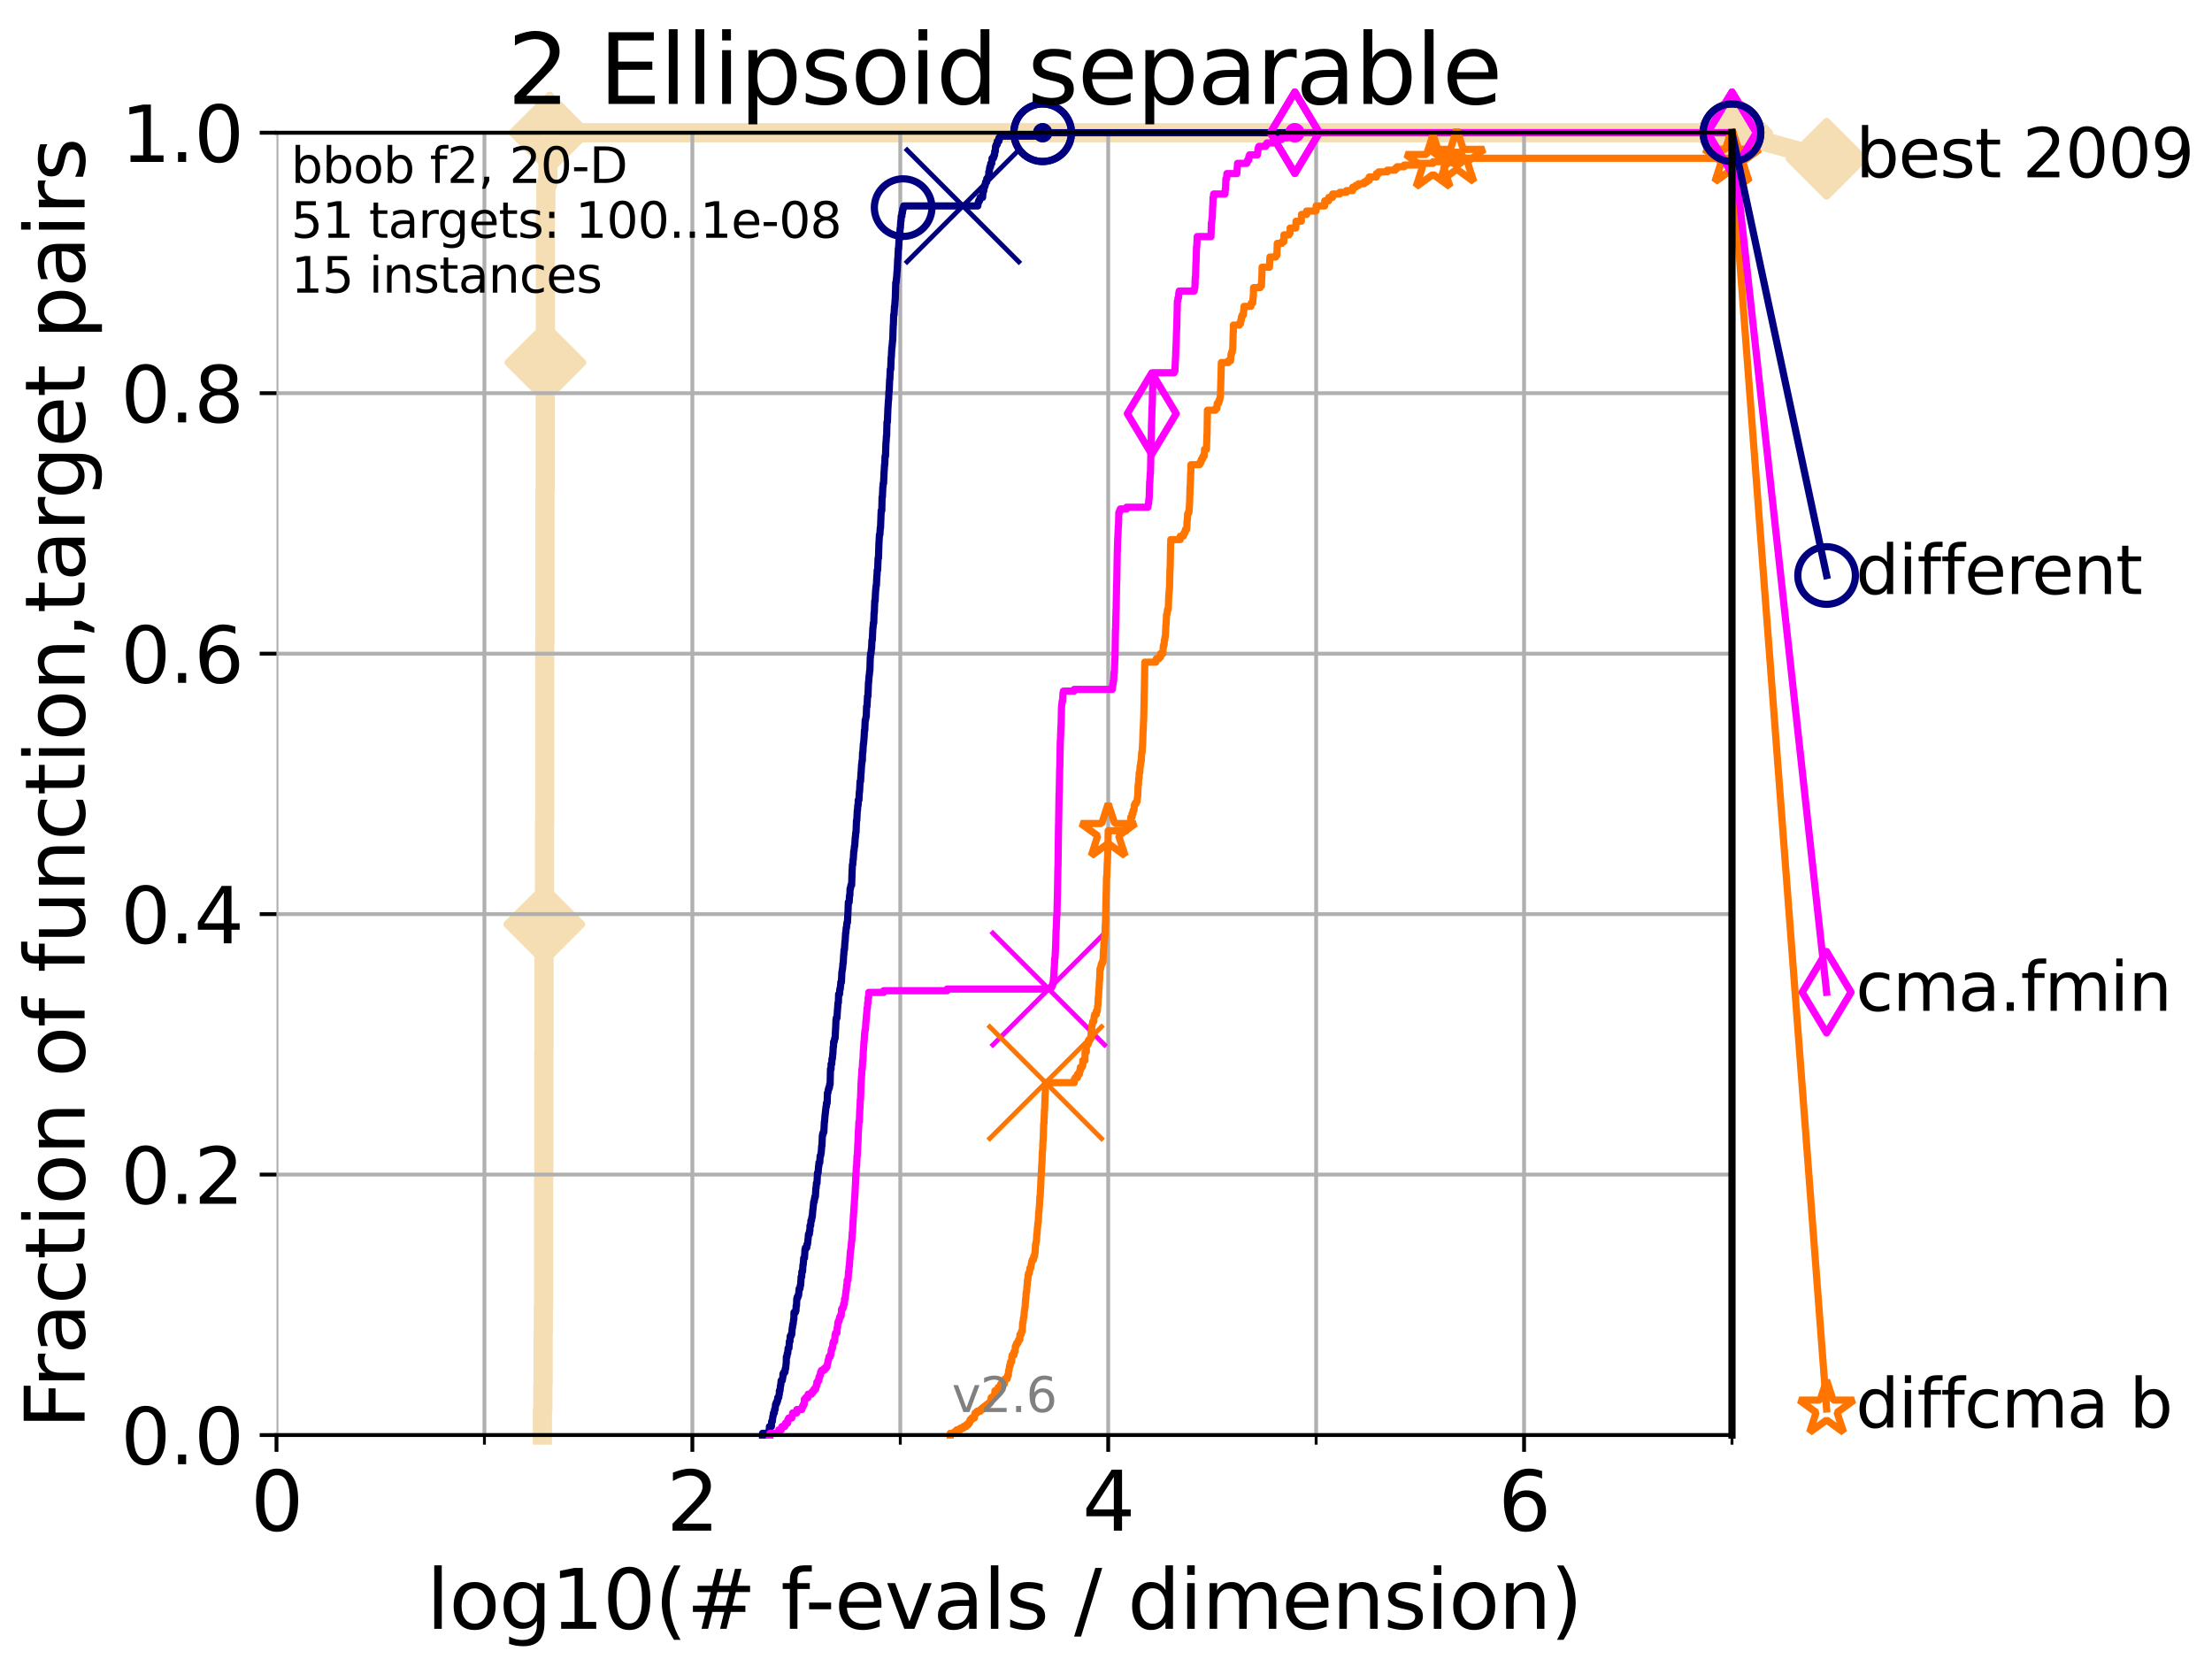 <?xml version="1.0" encoding="utf-8" standalone="no"?>
<!DOCTYPE svg PUBLIC "-//W3C//DTD SVG 1.1//EN"
  "http://www.w3.org/Graphics/SVG/1.1/DTD/svg11.dtd">
<svg height="345.6pt" version="1.1" viewBox="0 0 460.8 345.6" width="460.8pt" xmlns="http://www.w3.org/2000/svg" xmlns:xlink="http://www.w3.org/1999/xlink">
 <defs>
  <style type="text/css">*{stroke-linecap:butt;stroke-linejoin:round;}</style>
 </defs>
 <g id="figure_1">
  <g id="patch_1">
   <path d="M 0 345.6 
L 460.8 345.6 
L 460.8 0 
L 0 0 
z
" style="fill:#ffffff;"/>
  </g>
  <g id="axes_1">
   <g id="patch_2">
    <path d="M 57.6 298.944 
L 360.806 298.944 
L 360.806 27.648 
L 57.6 27.648 
z
" style="fill:#ffffff;"/>
   </g>
   <g id="line2d_1">
    <path d="M 112.989 298.944 
L 112.989 293.624 
L 113.088 293.624 
L 113.088 288.305 
L 113.137 288.305 
L 113.137 277.666 
L 113.186 277.666 
L 113.186 272.346 
L 113.235 272.346 
L 113.235 245.749 
L 113.284 245.749 
L 113.284 219.151 
L 113.333 219.151 
L 113.333 192.553 
L 113.381 192.553 
L 113.381 187.234 
L 113.43 187.234 
L 113.43 171.275 
L 113.478 171.275 
L 113.478 134.039 
L 113.526 134.039 
L 113.526 102.121 
L 113.574 102.121 
L 113.574 75.524 
L 113.622 75.524 
L 113.622 43.607 
L 113.718 43.607 
L 113.718 38.287 
L 114.142 38.287 
L 114.142 32.968 
L 114.51 32.968 
L 114.51 27.648 
L 360.806 27.648 
" style="fill:none;stroke:#f5deb3;stroke-linecap:square;stroke-width:4;"/>
   </g>
   <g id="line2d_2">
    <defs>
     <path d="M -0 7.778 
L 7.778 0 
L 0 -7.778 
L -7.778 -0 
z
" id="m89870b8ed3" style="stroke:#f5deb3;stroke-linejoin:miter;stroke-width:1.5;"/>
    </defs>
    <g>
     <use style="fill:#f5deb3;stroke:#f5deb3;stroke-linejoin:miter;stroke-width:1.5;" x="113.381" xlink:href="#m89870b8ed3" y="192.553"/>
     <use style="fill:#f5deb3;stroke:#f5deb3;stroke-linejoin:miter;stroke-width:1.5;" x="113.622" xlink:href="#m89870b8ed3" y="75.524"/>
     <use style="fill:#f5deb3;stroke:#f5deb3;stroke-linejoin:miter;stroke-width:1.5;" x="114.51" xlink:href="#m89870b8ed3" y="27.648"/>
     <use style="fill:#f5deb3;stroke:#f5deb3;stroke-linejoin:miter;stroke-width:1.5;" x="114.51" xlink:href="#m89870b8ed3" y="27.648"/>
     <use style="fill:#f5deb3;stroke:#f5deb3;stroke-linejoin:miter;stroke-width:1.5;" x="360.806" xlink:href="#m89870b8ed3" y="27.648"/>
    </g>
   </g>
   <g id="line2d_3">
    <path style="fill:none;stroke:#f5deb3;stroke-linecap:square;stroke-width:4;"/>
    <g/>
   </g>
   <g id="line2d_4">
    <path d="M 360.806 27.648 
L 380.515 33.074 
" style="fill:none;stroke:#f5deb3;stroke-linecap:square;stroke-width:4;"/>
    <g>
     <use style="fill:#f5deb3;stroke:#f5deb3;stroke-linejoin:miter;stroke-width:1.5;" x="360.806" xlink:href="#m89870b8ed3" y="27.648"/>
     <use style="fill:#f5deb3;stroke:#f5deb3;stroke-linejoin:miter;stroke-width:1.5;" x="380.515" xlink:href="#m89870b8ed3" y="33.074"/>
    </g>
   </g>
   <g id="matplotlib.axis_1">
    <g id="xtick_1">
     <g id="line2d_5">
      <path clip-path="url(#p575b2d5799)" d="M 57.6 298.944 
L 57.6 27.648 
" style="fill:none;stroke:#b0b0b0;stroke-linecap:square;stroke-width:0.8;"/>
     </g>
     <g id="line2d_6">
      <defs>
       <path d="M 0 0 
L 0 3.5 
" id="m4a790f6a11" style="stroke:#000000;stroke-width:0.8;"/>
      </defs>
      <g>
       <use style="stroke:#000000;stroke-width:0.8;" x="57.6" xlink:href="#m4a790f6a11" y="298.944"/>
      </g>
     </g>
     <g id="text_1">
      <!-- 0 -->
      <g transform="translate(52.192 318.861)scale(0.17 -0.17)">
       <defs>
        <path d="M 2034 4250 
Q 1547 4250 1301 3770 
Q 1056 3291 1056 2328 
Q 1056 1369 1301 889 
Q 1547 409 2034 409 
Q 2525 409 2770 889 
Q 3016 1369 3016 2328 
Q 3016 3291 2770 3770 
Q 2525 4250 2034 4250 
z
M 2034 4750 
Q 2819 4750 3233 4129 
Q 3647 3509 3647 2328 
Q 3647 1150 3233 529 
Q 2819 -91 2034 -91 
Q 1250 -91 836 529 
Q 422 1150 422 2328 
Q 422 3509 836 4129 
Q 1250 4750 2034 4750 
z
" id="DejaVuSans-30" transform="scale(0.016)"/>
       </defs>
       <use xlink:href="#DejaVuSans-30"/>
      </g>
     </g>
    </g>
    <g id="xtick_2">
     <g id="line2d_7">
      <path clip-path="url(#p575b2d5799)" d="M 144.23 298.944 
L 144.23 27.648 
" style="fill:none;stroke:#b0b0b0;stroke-linecap:square;stroke-width:0.8;"/>
     </g>
     <g id="line2d_8">
      <g>
       <use style="stroke:#000000;stroke-width:0.8;" x="144.23" xlink:href="#m4a790f6a11" y="298.944"/>
      </g>
     </g>
     <g id="text_2">
      <!-- 2 -->
      <g transform="translate(138.822 318.861)scale(0.17 -0.17)">
       <defs>
        <path d="M 1228 531 
L 3431 531 
L 3431 0 
L 469 0 
L 469 531 
Q 828 903 1448 1529 
Q 2069 2156 2228 2338 
Q 2531 2678 2651 2914 
Q 2772 3150 2772 3378 
Q 2772 3750 2511 3984 
Q 2250 4219 1831 4219 
Q 1534 4219 1204 4116 
Q 875 4013 500 3803 
L 500 4441 
Q 881 4594 1212 4672 
Q 1544 4750 1819 4750 
Q 2544 4750 2975 4387 
Q 3406 4025 3406 3419 
Q 3406 3131 3298 2873 
Q 3191 2616 2906 2266 
Q 2828 2175 2409 1742 
Q 1991 1309 1228 531 
z
" id="DejaVuSans-32" transform="scale(0.016)"/>
       </defs>
       <use xlink:href="#DejaVuSans-32"/>
      </g>
     </g>
    </g>
    <g id="xtick_3">
     <g id="line2d_9">
      <path clip-path="url(#p575b2d5799)" d="M 230.861 298.944 
L 230.861 27.648 
" style="fill:none;stroke:#b0b0b0;stroke-linecap:square;stroke-width:0.8;"/>
     </g>
     <g id="line2d_10">
      <g>
       <use style="stroke:#000000;stroke-width:0.8;" x="230.861" xlink:href="#m4a790f6a11" y="298.944"/>
      </g>
     </g>
     <g id="text_3">
      <!-- 4 -->
      <g transform="translate(225.453 318.861)scale(0.17 -0.17)">
       <defs>
        <path d="M 2419 4116 
L 825 1625 
L 2419 1625 
L 2419 4116 
z
M 2253 4666 
L 3047 4666 
L 3047 1625 
L 3713 1625 
L 3713 1100 
L 3047 1100 
L 3047 0 
L 2419 0 
L 2419 1100 
L 313 1100 
L 313 1709 
L 2253 4666 
z
" id="DejaVuSans-34" transform="scale(0.016)"/>
       </defs>
       <use xlink:href="#DejaVuSans-34"/>
      </g>
     </g>
    </g>
    <g id="xtick_4">
     <g id="line2d_11">
      <path clip-path="url(#p575b2d5799)" d="M 317.491 298.944 
L 317.491 27.648 
" style="fill:none;stroke:#b0b0b0;stroke-linecap:square;stroke-width:0.8;"/>
     </g>
     <g id="line2d_12">
      <g>
       <use style="stroke:#000000;stroke-width:0.8;" x="317.491" xlink:href="#m4a790f6a11" y="298.944"/>
      </g>
     </g>
     <g id="text_4">
      <!-- 6 -->
      <g transform="translate(312.083 318.861)scale(0.17 -0.17)">
       <defs>
        <path d="M 2113 2584 
Q 1688 2584 1439 2293 
Q 1191 2003 1191 1497 
Q 1191 994 1439 701 
Q 1688 409 2113 409 
Q 2538 409 2786 701 
Q 3034 994 3034 1497 
Q 3034 2003 2786 2293 
Q 2538 2584 2113 2584 
z
M 3366 4563 
L 3366 3988 
Q 3128 4100 2886 4159 
Q 2644 4219 2406 4219 
Q 1781 4219 1451 3797 
Q 1122 3375 1075 2522 
Q 1259 2794 1537 2939 
Q 1816 3084 2150 3084 
Q 2853 3084 3261 2657 
Q 3669 2231 3669 1497 
Q 3669 778 3244 343 
Q 2819 -91 2113 -91 
Q 1303 -91 875 529 
Q 447 1150 447 2328 
Q 447 3434 972 4092 
Q 1497 4750 2381 4750 
Q 2619 4750 2861 4703 
Q 3103 4656 3366 4563 
z
" id="DejaVuSans-36" transform="scale(0.016)"/>
       </defs>
       <use xlink:href="#DejaVuSans-36"/>
      </g>
     </g>
    </g>
    <g id="xtick_5">
     <g id="line2d_13">
      <path clip-path="url(#p575b2d5799)" d="M 100.915 298.944 
L 100.915 27.648 
" style="fill:none;stroke:#b0b0b0;stroke-linecap:square;stroke-width:0.8;"/>
     </g>
     <g id="line2d_14">
      <defs>
       <path d="M 0 0 
L 0 2 
" id="mdbebccf5c6" style="stroke:#000000;stroke-width:0.6;"/>
      </defs>
      <g>
       <use style="stroke:#000000;stroke-width:0.6;" x="100.915" xlink:href="#mdbebccf5c6" y="298.944"/>
      </g>
     </g>
    </g>
    <g id="xtick_6">
     <g id="line2d_15">
      <path clip-path="url(#p575b2d5799)" d="M 187.546 298.944 
L 187.546 27.648 
" style="fill:none;stroke:#b0b0b0;stroke-linecap:square;stroke-width:0.8;"/>
     </g>
     <g id="line2d_16">
      <g>
       <use style="stroke:#000000;stroke-width:0.6;" x="187.546" xlink:href="#mdbebccf5c6" y="298.944"/>
      </g>
     </g>
    </g>
    <g id="xtick_7">
     <g id="line2d_17">
      <path clip-path="url(#p575b2d5799)" d="M 274.176 298.944 
L 274.176 27.648 
" style="fill:none;stroke:#b0b0b0;stroke-linecap:square;stroke-width:0.8;"/>
     </g>
     <g id="line2d_18">
      <g>
       <use style="stroke:#000000;stroke-width:0.6;" x="274.176" xlink:href="#mdbebccf5c6" y="298.944"/>
      </g>
     </g>
    </g>
    <g id="xtick_8">
     <g id="line2d_19">
      <path clip-path="url(#p575b2d5799)" d="M 360.806 298.944 
L 360.806 27.648 
" style="fill:none;stroke:#b0b0b0;stroke-linecap:square;stroke-width:0.8;"/>
     </g>
     <g id="line2d_20">
      <g>
       <use style="stroke:#000000;stroke-width:0.6;" x="360.806" xlink:href="#mdbebccf5c6" y="298.944"/>
      </g>
     </g>
    </g>
    <g id="text_5">
     <!-- log10(# f-evals / dimension) -->
     <g transform="translate(88.823 339.314)scale(0.17 -0.17)">
      <defs>
       <path d="M 603 4863 
L 1178 4863 
L 1178 0 
L 603 0 
L 603 4863 
z
" id="DejaVuSans-6c" transform="scale(0.016)"/>
       <path d="M 1959 3097 
Q 1497 3097 1228 2736 
Q 959 2375 959 1747 
Q 959 1119 1226 758 
Q 1494 397 1959 397 
Q 2419 397 2687 759 
Q 2956 1122 2956 1747 
Q 2956 2369 2687 2733 
Q 2419 3097 1959 3097 
z
M 1959 3584 
Q 2709 3584 3137 3096 
Q 3566 2609 3566 1747 
Q 3566 888 3137 398 
Q 2709 -91 1959 -91 
Q 1206 -91 779 398 
Q 353 888 353 1747 
Q 353 2609 779 3096 
Q 1206 3584 1959 3584 
z
" id="DejaVuSans-6f" transform="scale(0.016)"/>
       <path d="M 2906 1791 
Q 2906 2416 2648 2759 
Q 2391 3103 1925 3103 
Q 1463 3103 1205 2759 
Q 947 2416 947 1791 
Q 947 1169 1205 825 
Q 1463 481 1925 481 
Q 2391 481 2648 825 
Q 2906 1169 2906 1791 
z
M 3481 434 
Q 3481 -459 3084 -895 
Q 2688 -1331 1869 -1331 
Q 1566 -1331 1297 -1286 
Q 1028 -1241 775 -1147 
L 775 -588 
Q 1028 -725 1275 -790 
Q 1522 -856 1778 -856 
Q 2344 -856 2625 -561 
Q 2906 -266 2906 331 
L 2906 616 
Q 2728 306 2450 153 
Q 2172 0 1784 0 
Q 1141 0 747 490 
Q 353 981 353 1791 
Q 353 2603 747 3093 
Q 1141 3584 1784 3584 
Q 2172 3584 2450 3431 
Q 2728 3278 2906 2969 
L 2906 3500 
L 3481 3500 
L 3481 434 
z
" id="DejaVuSans-67" transform="scale(0.016)"/>
       <path d="M 794 531 
L 1825 531 
L 1825 4091 
L 703 3866 
L 703 4441 
L 1819 4666 
L 2450 4666 
L 2450 531 
L 3481 531 
L 3481 0 
L 794 0 
L 794 531 
z
" id="DejaVuSans-31" transform="scale(0.016)"/>
       <path d="M 1984 4856 
Q 1566 4138 1362 3434 
Q 1159 2731 1159 2009 
Q 1159 1288 1364 580 
Q 1569 -128 1984 -844 
L 1484 -844 
Q 1016 -109 783 600 
Q 550 1309 550 2009 
Q 550 2706 781 3412 
Q 1013 4119 1484 4856 
L 1984 4856 
z
" id="DejaVuSans-28" transform="scale(0.016)"/>
       <path d="M 3272 2816 
L 2363 2816 
L 2100 1772 
L 3016 1772 
L 3272 2816 
z
M 2803 4594 
L 2478 3297 
L 3391 3297 
L 3719 4594 
L 4219 4594 
L 3897 3297 
L 4872 3297 
L 4872 2816 
L 3775 2816 
L 3519 1772 
L 4513 1772 
L 4513 1294 
L 3397 1294 
L 3072 0 
L 2572 0 
L 2894 1294 
L 1978 1294 
L 1656 0 
L 1153 0 
L 1478 1294 
L 494 1294 
L 494 1772 
L 1594 1772 
L 1856 2816 
L 850 2816 
L 850 3297 
L 1978 3297 
L 2297 4594 
L 2803 4594 
z
" id="DejaVuSans-23" transform="scale(0.016)"/>
       <path id="DejaVuSans-20" transform="scale(0.016)"/>
       <path d="M 2375 4863 
L 2375 4384 
L 1825 4384 
Q 1516 4384 1395 4259 
Q 1275 4134 1275 3809 
L 1275 3500 
L 2222 3500 
L 2222 3053 
L 1275 3053 
L 1275 0 
L 697 0 
L 697 3053 
L 147 3053 
L 147 3500 
L 697 3500 
L 697 3744 
Q 697 4328 969 4595 
Q 1241 4863 1831 4863 
L 2375 4863 
z
" id="DejaVuSans-66" transform="scale(0.016)"/>
       <path d="M 313 2009 
L 1997 2009 
L 1997 1497 
L 313 1497 
L 313 2009 
z
" id="DejaVuSans-2d" transform="scale(0.016)"/>
       <path d="M 3597 1894 
L 3597 1613 
L 953 1613 
Q 991 1019 1311 708 
Q 1631 397 2203 397 
Q 2534 397 2845 478 
Q 3156 559 3463 722 
L 3463 178 
Q 3153 47 2828 -22 
Q 2503 -91 2169 -91 
Q 1331 -91 842 396 
Q 353 884 353 1716 
Q 353 2575 817 3079 
Q 1281 3584 2069 3584 
Q 2775 3584 3186 3129 
Q 3597 2675 3597 1894 
z
M 3022 2063 
Q 3016 2534 2758 2815 
Q 2500 3097 2075 3097 
Q 1594 3097 1305 2825 
Q 1016 2553 972 2059 
L 3022 2063 
z
" id="DejaVuSans-65" transform="scale(0.016)"/>
       <path d="M 191 3500 
L 800 3500 
L 1894 563 
L 2988 3500 
L 3597 3500 
L 2284 0 
L 1503 0 
L 191 3500 
z
" id="DejaVuSans-76" transform="scale(0.016)"/>
       <path d="M 2194 1759 
Q 1497 1759 1228 1600 
Q 959 1441 959 1056 
Q 959 750 1161 570 
Q 1363 391 1709 391 
Q 2188 391 2477 730 
Q 2766 1069 2766 1631 
L 2766 1759 
L 2194 1759 
z
M 3341 1997 
L 3341 0 
L 2766 0 
L 2766 531 
Q 2569 213 2275 61 
Q 1981 -91 1556 -91 
Q 1019 -91 701 211 
Q 384 513 384 1019 
Q 384 1609 779 1909 
Q 1175 2209 1959 2209 
L 2766 2209 
L 2766 2266 
Q 2766 2663 2505 2880 
Q 2244 3097 1772 3097 
Q 1472 3097 1187 3025 
Q 903 2953 641 2809 
L 641 3341 
Q 956 3463 1253 3523 
Q 1550 3584 1831 3584 
Q 2591 3584 2966 3190 
Q 3341 2797 3341 1997 
z
" id="DejaVuSans-61" transform="scale(0.016)"/>
       <path d="M 2834 3397 
L 2834 2853 
Q 2591 2978 2328 3040 
Q 2066 3103 1784 3103 
Q 1356 3103 1142 2972 
Q 928 2841 928 2578 
Q 928 2378 1081 2264 
Q 1234 2150 1697 2047 
L 1894 2003 
Q 2506 1872 2764 1633 
Q 3022 1394 3022 966 
Q 3022 478 2636 193 
Q 2250 -91 1575 -91 
Q 1294 -91 989 -36 
Q 684 19 347 128 
L 347 722 
Q 666 556 975 473 
Q 1284 391 1588 391 
Q 1994 391 2212 530 
Q 2431 669 2431 922 
Q 2431 1156 2273 1281 
Q 2116 1406 1581 1522 
L 1381 1569 
Q 847 1681 609 1914 
Q 372 2147 372 2553 
Q 372 3047 722 3315 
Q 1072 3584 1716 3584 
Q 2034 3584 2315 3537 
Q 2597 3491 2834 3397 
z
" id="DejaVuSans-73" transform="scale(0.016)"/>
       <path d="M 1625 4666 
L 2156 4666 
L 531 -594 
L 0 -594 
L 1625 4666 
z
" id="DejaVuSans-2f" transform="scale(0.016)"/>
       <path d="M 2906 2969 
L 2906 4863 
L 3481 4863 
L 3481 0 
L 2906 0 
L 2906 525 
Q 2725 213 2448 61 
Q 2172 -91 1784 -91 
Q 1150 -91 751 415 
Q 353 922 353 1747 
Q 353 2572 751 3078 
Q 1150 3584 1784 3584 
Q 2172 3584 2448 3432 
Q 2725 3281 2906 2969 
z
M 947 1747 
Q 947 1113 1208 752 
Q 1469 391 1925 391 
Q 2381 391 2643 752 
Q 2906 1113 2906 1747 
Q 2906 2381 2643 2742 
Q 2381 3103 1925 3103 
Q 1469 3103 1208 2742 
Q 947 2381 947 1747 
z
" id="DejaVuSans-64" transform="scale(0.016)"/>
       <path d="M 603 3500 
L 1178 3500 
L 1178 0 
L 603 0 
L 603 3500 
z
M 603 4863 
L 1178 4863 
L 1178 4134 
L 603 4134 
L 603 4863 
z
" id="DejaVuSans-69" transform="scale(0.016)"/>
       <path d="M 3328 2828 
Q 3544 3216 3844 3400 
Q 4144 3584 4550 3584 
Q 5097 3584 5394 3201 
Q 5691 2819 5691 2113 
L 5691 0 
L 5113 0 
L 5113 2094 
Q 5113 2597 4934 2840 
Q 4756 3084 4391 3084 
Q 3944 3084 3684 2787 
Q 3425 2491 3425 1978 
L 3425 0 
L 2847 0 
L 2847 2094 
Q 2847 2600 2669 2842 
Q 2491 3084 2119 3084 
Q 1678 3084 1418 2786 
Q 1159 2488 1159 1978 
L 1159 0 
L 581 0 
L 581 3500 
L 1159 3500 
L 1159 2956 
Q 1356 3278 1631 3431 
Q 1906 3584 2284 3584 
Q 2666 3584 2933 3390 
Q 3200 3197 3328 2828 
z
" id="DejaVuSans-6d" transform="scale(0.016)"/>
       <path d="M 3513 2113 
L 3513 0 
L 2938 0 
L 2938 2094 
Q 2938 2591 2744 2837 
Q 2550 3084 2163 3084 
Q 1697 3084 1428 2787 
Q 1159 2491 1159 1978 
L 1159 0 
L 581 0 
L 581 3500 
L 1159 3500 
L 1159 2956 
Q 1366 3272 1645 3428 
Q 1925 3584 2291 3584 
Q 2894 3584 3203 3211 
Q 3513 2838 3513 2113 
z
" id="DejaVuSans-6e" transform="scale(0.016)"/>
       <path d="M 513 4856 
L 1013 4856 
Q 1481 4119 1714 3412 
Q 1947 2706 1947 2009 
Q 1947 1309 1714 600 
Q 1481 -109 1013 -844 
L 513 -844 
Q 928 -128 1133 580 
Q 1338 1288 1338 2009 
Q 1338 2731 1133 3434 
Q 928 4138 513 4856 
z
" id="DejaVuSans-29" transform="scale(0.016)"/>
      </defs>
      <use xlink:href="#DejaVuSans-6c"/>
      <use x="27.783" xlink:href="#DejaVuSans-6f"/>
      <use x="88.965" xlink:href="#DejaVuSans-67"/>
      <use x="152.441" xlink:href="#DejaVuSans-31"/>
      <use x="216.064" xlink:href="#DejaVuSans-30"/>
      <use x="279.688" xlink:href="#DejaVuSans-28"/>
      <use x="318.701" xlink:href="#DejaVuSans-23"/>
      <use x="402.49" xlink:href="#DejaVuSans-20"/>
      <use x="434.277" xlink:href="#DejaVuSans-66"/>
      <use x="463.982" xlink:href="#DejaVuSans-2d"/>
      <use x="500.066" xlink:href="#DejaVuSans-65"/>
      <use x="561.59" xlink:href="#DejaVuSans-76"/>
      <use x="620.77" xlink:href="#DejaVuSans-61"/>
      <use x="682.049" xlink:href="#DejaVuSans-6c"/>
      <use x="709.832" xlink:href="#DejaVuSans-73"/>
      <use x="761.932" xlink:href="#DejaVuSans-20"/>
      <use x="793.719" xlink:href="#DejaVuSans-2f"/>
      <use x="827.41" xlink:href="#DejaVuSans-20"/>
      <use x="859.197" xlink:href="#DejaVuSans-64"/>
      <use x="922.674" xlink:href="#DejaVuSans-69"/>
      <use x="950.457" xlink:href="#DejaVuSans-6d"/>
      <use x="1047.869" xlink:href="#DejaVuSans-65"/>
      <use x="1109.393" xlink:href="#DejaVuSans-6e"/>
      <use x="1172.771" xlink:href="#DejaVuSans-73"/>
      <use x="1224.871" xlink:href="#DejaVuSans-69"/>
      <use x="1252.654" xlink:href="#DejaVuSans-6f"/>
      <use x="1313.836" xlink:href="#DejaVuSans-6e"/>
      <use x="1377.215" xlink:href="#DejaVuSans-29"/>
     </g>
    </g>
   </g>
   <g id="matplotlib.axis_2">
    <g id="ytick_1">
     <g id="line2d_21">
      <path clip-path="url(#p575b2d5799)" d="M 57.6 298.944 
L 360.806 298.944 
" style="fill:none;stroke:#b0b0b0;stroke-linecap:square;stroke-width:0.8;"/>
     </g>
     <g id="line2d_22">
      <defs>
       <path d="M 0 0 
L -3.5 0 
" id="m47e054fa4d" style="stroke:#000000;stroke-width:0.8;"/>
      </defs>
      <g>
       <use style="stroke:#000000;stroke-width:0.8;" x="57.6" xlink:href="#m47e054fa4d" y="298.944"/>
      </g>
     </g>
     <g id="text_6">
      <!-- 0.0 -->
      <g transform="translate(25.155 305.023)scale(0.16 -0.16)">
       <defs>
        <path d="M 684 794 
L 1344 794 
L 1344 0 
L 684 0 
L 684 794 
z
" id="DejaVuSans-2e" transform="scale(0.016)"/>
       </defs>
       <use xlink:href="#DejaVuSans-30"/>
       <use x="63.623" xlink:href="#DejaVuSans-2e"/>
       <use x="95.41" xlink:href="#DejaVuSans-30"/>
      </g>
     </g>
    </g>
    <g id="ytick_2">
     <g id="line2d_23">
      <path clip-path="url(#p575b2d5799)" d="M 57.6 244.685 
L 360.806 244.685 
" style="fill:none;stroke:#b0b0b0;stroke-linecap:square;stroke-width:0.8;"/>
     </g>
     <g id="line2d_24">
      <g>
       <use style="stroke:#000000;stroke-width:0.8;" x="57.6" xlink:href="#m47e054fa4d" y="244.685"/>
      </g>
     </g>
     <g id="text_7">
      <!-- 0.2 -->
      <g transform="translate(25.155 250.764)scale(0.16 -0.16)">
       <use xlink:href="#DejaVuSans-30"/>
       <use x="63.623" xlink:href="#DejaVuSans-2e"/>
       <use x="95.41" xlink:href="#DejaVuSans-32"/>
      </g>
     </g>
    </g>
    <g id="ytick_3">
     <g id="line2d_25">
      <path clip-path="url(#p575b2d5799)" d="M 57.6 190.426 
L 360.806 190.426 
" style="fill:none;stroke:#b0b0b0;stroke-linecap:square;stroke-width:0.8;"/>
     </g>
     <g id="line2d_26">
      <g>
       <use style="stroke:#000000;stroke-width:0.8;" x="57.6" xlink:href="#m47e054fa4d" y="190.426"/>
      </g>
     </g>
     <g id="text_8">
      <!-- 0.4 -->
      <g transform="translate(25.155 196.504)scale(0.16 -0.16)">
       <use xlink:href="#DejaVuSans-30"/>
       <use x="63.623" xlink:href="#DejaVuSans-2e"/>
       <use x="95.41" xlink:href="#DejaVuSans-34"/>
      </g>
     </g>
    </g>
    <g id="ytick_4">
     <g id="line2d_27">
      <path clip-path="url(#p575b2d5799)" d="M 57.6 136.166 
L 360.806 136.166 
" style="fill:none;stroke:#b0b0b0;stroke-linecap:square;stroke-width:0.8;"/>
     </g>
     <g id="line2d_28">
      <g>
       <use style="stroke:#000000;stroke-width:0.8;" x="57.6" xlink:href="#m47e054fa4d" y="136.166"/>
      </g>
     </g>
     <g id="text_9">
      <!-- 0.6 -->
      <g transform="translate(25.155 142.245)scale(0.16 -0.16)">
       <use xlink:href="#DejaVuSans-30"/>
       <use x="63.623" xlink:href="#DejaVuSans-2e"/>
       <use x="95.41" xlink:href="#DejaVuSans-36"/>
      </g>
     </g>
    </g>
    <g id="ytick_5">
     <g id="line2d_29">
      <path clip-path="url(#p575b2d5799)" d="M 57.6 81.907 
L 360.806 81.907 
" style="fill:none;stroke:#b0b0b0;stroke-linecap:square;stroke-width:0.8;"/>
     </g>
     <g id="line2d_30">
      <g>
       <use style="stroke:#000000;stroke-width:0.8;" x="57.6" xlink:href="#m47e054fa4d" y="81.907"/>
      </g>
     </g>
     <g id="text_10">
      <!-- 0.8 -->
      <g transform="translate(25.155 87.986)scale(0.16 -0.16)">
       <defs>
        <path d="M 2034 2216 
Q 1584 2216 1326 1975 
Q 1069 1734 1069 1313 
Q 1069 891 1326 650 
Q 1584 409 2034 409 
Q 2484 409 2743 651 
Q 3003 894 3003 1313 
Q 3003 1734 2745 1975 
Q 2488 2216 2034 2216 
z
M 1403 2484 
Q 997 2584 770 2862 
Q 544 3141 544 3541 
Q 544 4100 942 4425 
Q 1341 4750 2034 4750 
Q 2731 4750 3128 4425 
Q 3525 4100 3525 3541 
Q 3525 3141 3298 2862 
Q 3072 2584 2669 2484 
Q 3125 2378 3379 2068 
Q 3634 1759 3634 1313 
Q 3634 634 3220 271 
Q 2806 -91 2034 -91 
Q 1263 -91 848 271 
Q 434 634 434 1313 
Q 434 1759 690 2068 
Q 947 2378 1403 2484 
z
M 1172 3481 
Q 1172 3119 1398 2916 
Q 1625 2713 2034 2713 
Q 2441 2713 2670 2916 
Q 2900 3119 2900 3481 
Q 2900 3844 2670 4047 
Q 2441 4250 2034 4250 
Q 1625 4250 1398 4047 
Q 1172 3844 1172 3481 
z
" id="DejaVuSans-38" transform="scale(0.016)"/>
       </defs>
       <use xlink:href="#DejaVuSans-30"/>
       <use x="63.623" xlink:href="#DejaVuSans-2e"/>
       <use x="95.41" xlink:href="#DejaVuSans-38"/>
      </g>
     </g>
    </g>
    <g id="ytick_6">
     <g id="line2d_31">
      <path clip-path="url(#p575b2d5799)" d="M 57.6 27.648 
L 360.806 27.648 
" style="fill:none;stroke:#b0b0b0;stroke-linecap:square;stroke-width:0.8;"/>
     </g>
     <g id="line2d_32">
      <g>
       <use style="stroke:#000000;stroke-width:0.8;" x="57.6" xlink:href="#m47e054fa4d" y="27.648"/>
      </g>
     </g>
     <g id="text_11">
      <!-- 1.0 -->
      <g transform="translate(25.155 33.727)scale(0.16 -0.16)">
       <use xlink:href="#DejaVuSans-31"/>
       <use x="63.623" xlink:href="#DejaVuSans-2e"/>
       <use x="95.41" xlink:href="#DejaVuSans-30"/>
      </g>
     </g>
    </g>
    <g id="text_12">
     <!-- Fraction of function,target pairs -->
     <g transform="translate(17.62 297.681)rotate(-90)scale(0.17 -0.17)">
      <defs>
       <path d="M 628 4666 
L 3309 4666 
L 3309 4134 
L 1259 4134 
L 1259 2759 
L 3109 2759 
L 3109 2228 
L 1259 2228 
L 1259 0 
L 628 0 
L 628 4666 
z
" id="DejaVuSans-46" transform="scale(0.016)"/>
       <path d="M 2631 2963 
Q 2534 3019 2420 3045 
Q 2306 3072 2169 3072 
Q 1681 3072 1420 2755 
Q 1159 2438 1159 1844 
L 1159 0 
L 581 0 
L 581 3500 
L 1159 3500 
L 1159 2956 
Q 1341 3275 1631 3429 
Q 1922 3584 2338 3584 
Q 2397 3584 2469 3576 
Q 2541 3569 2628 3553 
L 2631 2963 
z
" id="DejaVuSans-72" transform="scale(0.016)"/>
       <path d="M 3122 3366 
L 3122 2828 
Q 2878 2963 2633 3030 
Q 2388 3097 2138 3097 
Q 1578 3097 1268 2742 
Q 959 2388 959 1747 
Q 959 1106 1268 751 
Q 1578 397 2138 397 
Q 2388 397 2633 464 
Q 2878 531 3122 666 
L 3122 134 
Q 2881 22 2623 -34 
Q 2366 -91 2075 -91 
Q 1284 -91 818 406 
Q 353 903 353 1747 
Q 353 2603 823 3093 
Q 1294 3584 2113 3584 
Q 2378 3584 2631 3529 
Q 2884 3475 3122 3366 
z
" id="DejaVuSans-63" transform="scale(0.016)"/>
       <path d="M 1172 4494 
L 1172 3500 
L 2356 3500 
L 2356 3053 
L 1172 3053 
L 1172 1153 
Q 1172 725 1289 603 
Q 1406 481 1766 481 
L 2356 481 
L 2356 0 
L 1766 0 
Q 1100 0 847 248 
Q 594 497 594 1153 
L 594 3053 
L 172 3053 
L 172 3500 
L 594 3500 
L 594 4494 
L 1172 4494 
z
" id="DejaVuSans-74" transform="scale(0.016)"/>
       <path d="M 544 1381 
L 544 3500 
L 1119 3500 
L 1119 1403 
Q 1119 906 1312 657 
Q 1506 409 1894 409 
Q 2359 409 2629 706 
Q 2900 1003 2900 1516 
L 2900 3500 
L 3475 3500 
L 3475 0 
L 2900 0 
L 2900 538 
Q 2691 219 2414 64 
Q 2138 -91 1772 -91 
Q 1169 -91 856 284 
Q 544 659 544 1381 
z
M 1991 3584 
L 1991 3584 
z
" id="DejaVuSans-75" transform="scale(0.016)"/>
       <path d="M 750 794 
L 1409 794 
L 1409 256 
L 897 -744 
L 494 -744 
L 750 256 
L 750 794 
z
" id="DejaVuSans-2c" transform="scale(0.016)"/>
       <path d="M 1159 525 
L 1159 -1331 
L 581 -1331 
L 581 3500 
L 1159 3500 
L 1159 2969 
Q 1341 3281 1617 3432 
Q 1894 3584 2278 3584 
Q 2916 3584 3314 3078 
Q 3713 2572 3713 1747 
Q 3713 922 3314 415 
Q 2916 -91 2278 -91 
Q 1894 -91 1617 61 
Q 1341 213 1159 525 
z
M 3116 1747 
Q 3116 2381 2855 2742 
Q 2594 3103 2138 3103 
Q 1681 3103 1420 2742 
Q 1159 2381 1159 1747 
Q 1159 1113 1420 752 
Q 1681 391 2138 391 
Q 2594 391 2855 752 
Q 3116 1113 3116 1747 
z
" id="DejaVuSans-70" transform="scale(0.016)"/>
      </defs>
      <use xlink:href="#DejaVuSans-46"/>
      <use x="50.27" xlink:href="#DejaVuSans-72"/>
      <use x="91.383" xlink:href="#DejaVuSans-61"/>
      <use x="152.662" xlink:href="#DejaVuSans-63"/>
      <use x="207.643" xlink:href="#DejaVuSans-74"/>
      <use x="246.852" xlink:href="#DejaVuSans-69"/>
      <use x="274.635" xlink:href="#DejaVuSans-6f"/>
      <use x="335.816" xlink:href="#DejaVuSans-6e"/>
      <use x="399.195" xlink:href="#DejaVuSans-20"/>
      <use x="430.982" xlink:href="#DejaVuSans-6f"/>
      <use x="492.164" xlink:href="#DejaVuSans-66"/>
      <use x="527.369" xlink:href="#DejaVuSans-20"/>
      <use x="559.156" xlink:href="#DejaVuSans-66"/>
      <use x="594.361" xlink:href="#DejaVuSans-75"/>
      <use x="657.74" xlink:href="#DejaVuSans-6e"/>
      <use x="721.119" xlink:href="#DejaVuSans-63"/>
      <use x="776.1" xlink:href="#DejaVuSans-74"/>
      <use x="815.309" xlink:href="#DejaVuSans-69"/>
      <use x="843.092" xlink:href="#DejaVuSans-6f"/>
      <use x="904.273" xlink:href="#DejaVuSans-6e"/>
      <use x="967.652" xlink:href="#DejaVuSans-2c"/>
      <use x="999.439" xlink:href="#DejaVuSans-74"/>
      <use x="1038.648" xlink:href="#DejaVuSans-61"/>
      <use x="1099.928" xlink:href="#DejaVuSans-72"/>
      <use x="1139.291" xlink:href="#DejaVuSans-67"/>
      <use x="1202.768" xlink:href="#DejaVuSans-65"/>
      <use x="1264.291" xlink:href="#DejaVuSans-74"/>
      <use x="1303.5" xlink:href="#DejaVuSans-20"/>
      <use x="1335.287" xlink:href="#DejaVuSans-70"/>
      <use x="1398.764" xlink:href="#DejaVuSans-61"/>
      <use x="1460.043" xlink:href="#DejaVuSans-69"/>
      <use x="1487.826" xlink:href="#DejaVuSans-72"/>
      <use x="1528.939" xlink:href="#DejaVuSans-73"/>
     </g>
    </g>
   </g>
   <g id="line2d_33">
    <defs>
     <path d="M 0 1.5 
C 0.398 1.5 0.779 1.342 1.061 1.061 
C 1.342 0.779 1.5 0.398 1.5 0 
C 1.5 -0.398 1.342 -0.779 1.061 -1.061 
C 0.779 -1.342 0.398 -1.5 0 -1.5 
C -0.398 -1.5 -0.779 -1.342 -1.061 -1.061 
C -1.342 -0.779 -1.5 -0.398 -1.5 0 
C -1.5 0.398 -1.342 0.779 -1.061 1.061 
C -0.779 1.342 -0.398 1.5 0 1.5 
z
" id="m586a260a56" style="stroke:#f5deb3;"/>
    </defs>
    <g>
     <use style="fill:#f5deb3;stroke:#f5deb3;" x="114.51" xlink:href="#m586a260a56" y="27.648"/>
     <use style="fill:#f5deb3;stroke:#f5deb3;" x="114.51" xlink:href="#m586a260a56" y="27.648"/>
    </g>
   </g>
   <g id="line2d_34">
    <defs>
     <path d="M 0 1.5 
C 0.398 1.5 0.779 1.342 1.061 1.061 
C 1.342 0.779 1.5 0.398 1.5 0 
C 1.5 -0.398 1.342 -0.779 1.061 -1.061 
C 0.779 -1.342 0.398 -1.5 0 -1.5 
C -0.398 -1.5 -0.779 -1.342 -1.061 -1.061 
C -1.342 -0.779 -1.5 -0.398 -1.5 0 
C -1.5 0.398 -1.342 0.779 -1.061 1.061 
C -0.779 1.342 -0.398 1.5 0 1.5 
z
" id="m79460557f1" style="stroke:#000080;"/>
    </defs>
    <g>
     <use style="fill:#000080;stroke:#000080;" x="217.2" xlink:href="#m79460557f1" y="27.648"/>
     <use style="fill:#000080;stroke:#000080;" x="217.2" xlink:href="#m79460557f1" y="27.648"/>
    </g>
   </g>
   <g id="line2d_35">
    <path d="M 158.843 298.944 
L 158.843 298.589 
L 160.098 298.589 
L 160.098 298.235 
L 160.219 298.235 
L 160.291 297.171 
L 160.695 297.171 
L 160.75 296.107 
L 160.89 296.107 
L 160.999 295.043 
L 161.053 295.043 
L 161.137 294.334 
L 161.305 294.334 
L 161.35 293.624 
L 161.471 293.624 
L 161.561 292.561 
L 161.695 292.561 
L 161.695 292.206 
L 161.858 292.206 
L 161.858 291.851 
L 161.983 291.851 
L 162.02 291.142 
L 162.216 291.142 
L 162.31 290.433 
L 162.353 290.433 
L 162.353 289.723 
L 162.489 289.723 
L 162.581 288.66 
L 162.638 288.66 
L 162.729 287.596 
L 162.953 287.596 
L 163.064 286.886 
L 163.085 286.886 
L 163.113 286.177 
L 163.305 286.177 
L 163.305 285.822 
L 163.528 285.822 
L 163.582 285.113 
L 163.663 285.113 
L 163.763 284.049 
L 163.783 284.049 
L 163.816 282.631 
L 163.929 282.631 
L 164.001 281.922 
L 164.1 281.922 
L 164.178 280.858 
L 164.353 280.858 
L 164.437 279.439 
L 164.559 279.439 
L 164.61 278.375 
L 164.781 278.375 
L 164.781 278.021 
L 164.925 278.021 
L 165.031 276.602 
L 165.087 276.602 
L 165.137 275.893 
L 165.217 275.893 
L 165.322 274.829 
L 165.377 274.829 
L 165.401 273.41 
L 165.686 273.41 
L 165.686 273.056 
L 165.812 273.056 
L 165.854 271.992 
L 165.931 271.992 
L 165.978 270.573 
L 166.073 270.573 
L 166.073 270.219 
L 166.231 270.219 
L 166.231 269.864 
L 166.359 269.864 
L 166.446 268.8 
L 166.475 268.8 
L 166.475 268.445 
L 166.647 268.445 
L 166.721 267.736 
L 166.789 267.736 
L 166.891 265.963 
L 167.009 265.963 
L 167.043 264.899 
L 167.182 264.899 
L 167.271 263.48 
L 167.326 263.48 
L 167.43 262.062 
L 167.594 262.062 
L 167.692 260.289 
L 167.773 260.289 
L 167.773 259.934 
L 168.056 259.934 
L 168.109 259.225 
L 168.214 259.225 
L 168.324 258.161 
L 168.335 258.161 
L 168.418 257.097 
L 168.604 257.097 
L 168.635 256.388 
L 168.717 256.388 
L 168.738 255.324 
L 168.875 255.324 
L 168.936 254.26 
L 169.057 254.26 
L 169.117 253.551 
L 169.207 253.551 
L 169.307 252.132 
L 169.331 252.132 
L 169.44 251.068 
L 169.445 251.068 
L 169.504 250.359 
L 169.617 250.359 
L 169.675 249.65 
L 169.748 249.65 
L 169.748 249.295 
L 169.859 249.295 
L 169.96 247.522 
L 170.008 247.522 
L 170.079 246.458 
L 170.198 246.458 
L 170.297 244.33 
L 170.428 244.33 
L 170.526 242.912 
L 170.587 242.912 
L 170.596 242.202 
L 170.771 242.202 
L 170.853 240.784 
L 170.954 240.784 
L 171.058 240.075 
L 171.08 240.075 
L 171.179 238.656 
L 171.224 238.656 
L 171.314 236.528 
L 171.385 236.528 
L 171.385 236.174 
L 171.504 236.174 
L 171.504 235.819 
L 171.623 235.819 
L 171.728 233.691 
L 171.767 233.691 
L 171.876 232.273 
L 171.893 232.273 
L 171.997 231.209 
L 172.01 231.209 
L 172.078 230.499 
L 172.164 230.499 
L 172.168 229.79 
L 172.308 229.79 
L 172.375 227.662 
L 172.468 227.662 
L 172.552 226.953 
L 172.643 226.953 
L 172.643 226.598 
L 172.78 226.598 
L 172.833 225.889 
L 172.928 225.889 
L 173.001 222.697 
L 173.123 222.697 
L 173.131 221.634 
L 173.272 221.634 
L 173.312 220.57 
L 173.392 220.57 
L 173.484 219.506 
L 173.512 219.506 
L 173.567 218.087 
L 173.634 218.087 
L 173.658 217.023 
L 173.784 217.023 
L 173.881 216.314 
L 173.966 216.314 
L 174.074 214.186 
L 174.086 214.186 
L 174.151 212.413 
L 174.213 212.413 
L 174.213 212.058 
L 174.353 212.058 
L 174.463 210.285 
L 174.471 210.285 
L 174.58 208.867 
L 174.651 208.867 
L 174.703 207.093 
L 174.892 207.093 
L 174.954 206.03 
L 175.039 206.03 
L 175.134 204.966 
L 175.155 204.966 
L 175.155 204.611 
L 175.282 204.611 
L 175.379 202.483 
L 175.401 202.483 
L 175.501 201.774 
L 175.526 201.774 
L 175.597 200.71 
L 175.65 200.71 
L 175.746 198.937 
L 175.777 198.937 
L 175.827 197.873 
L 175.911 197.873 
L 176.019 196.1 
L 176.057 196.1 
L 176.16 194.327 
L 176.202 194.327 
L 176.284 193.263 
L 176.342 193.263 
L 176.434 192.199 
L 176.536 192.199 
L 176.643 190.071 
L 176.65 190.071 
L 176.724 187.943 
L 176.894 187.943 
L 176.976 186.525 
L 177.036 186.525 
L 177.088 185.106 
L 177.173 185.106 
L 177.261 184.397 
L 177.41 184.397 
L 177.513 181.205 
L 177.526 181.205 
L 177.567 180.141 
L 177.641 180.141 
L 177.698 179.077 
L 177.752 179.077 
L 177.85 177.304 
L 177.903 177.304 
L 178.003 176.24 
L 178.053 176.24 
L 178.159 174.467 
L 178.193 174.467 
L 178.27 173.403 
L 178.329 173.403 
L 178.421 170.921 
L 178.485 170.921 
L 178.591 168.793 
L 178.639 168.793 
L 178.694 167.729 
L 178.766 167.729 
L 178.79 166.665 
L 178.93 166.665 
L 179.019 164.892 
L 179.069 164.892 
L 179.169 162.764 
L 179.269 162.764 
L 179.365 160.991 
L 179.385 160.991 
L 179.487 159.218 
L 179.521 159.218 
L 179.582 158.508 
L 179.636 158.508 
L 179.691 156.735 
L 179.748 156.735 
L 179.85 154.962 
L 179.898 154.962 
L 180.008 153.544 
L 180.011 153.544 
L 180.078 152.125 
L 180.153 152.125 
L 180.234 149.997 
L 180.309 149.997 
L 180.413 149.288 
L 180.455 149.288 
L 180.528 147.16 
L 180.613 147.16 
L 180.721 145.032 
L 180.808 145.032 
L 180.918 142.195 
L 180.947 142.195 
L 181.051 140.777 
L 181.078 140.777 
L 181.17 139.713 
L 181.212 139.713 
L 181.294 136.876 
L 181.328 136.876 
L 181.354 136.166 
L 181.44 136.166 
L 181.539 135.102 
L 181.565 135.102 
L 181.645 133.329 
L 181.719 133.329 
L 181.829 130.847 
L 181.857 130.847 
L 181.938 129.783 
L 182.017 129.783 
L 182.085 127.655 
L 182.133 127.655 
L 182.225 125.173 
L 182.302 125.173 
L 182.407 123.045 
L 182.416 123.045 
L 182.517 121.981 
L 182.569 121.981 
L 182.669 119.853 
L 182.708 119.853 
L 182.737 118.789 
L 182.829 118.789 
L 182.919 116.307 
L 182.998 116.307 
L 183.098 113.115 
L 183.11 113.115 
L 183.207 111.342 
L 183.3 111.342 
L 183.38 109.923 
L 183.434 109.923 
L 183.536 107.086 
L 183.55 107.086 
L 183.562 106.377 
L 183.692 106.377 
L 183.752 103.54 
L 183.818 103.54 
L 183.912 101.412 
L 183.937 101.412 
L 183.985 100.703 
L 184.064 100.703 
L 184.17 98.22 
L 184.184 98.22 
L 184.265 96.802 
L 184.307 96.802 
L 184.374 95.029 
L 184.465 95.029 
L 184.56 92.192 
L 184.587 92.192 
L 184.661 90.773 
L 184.707 90.773 
L 184.773 87.936 
L 184.858 87.936 
L 184.966 85.099 
L 184.972 85.099 
L 185.08 83.326 
L 185.11 83.326 
L 185.182 81.553 
L 185.227 81.553 
L 185.331 79.07 
L 185.367 79.07 
L 185.462 76.942 
L 185.554 76.942 
L 185.642 74.46 
L 185.677 74.46 
L 185.785 72.332 
L 185.828 72.332 
L 185.937 70.914 
L 185.972 70.914 
L 186.076 67.722 
L 186.104 67.722 
L 186.167 65.594 
L 186.242 65.594 
L 186.339 63.821 
L 186.383 63.821 
L 186.474 62.402 
L 186.494 62.402 
L 186.601 58.856 
L 186.675 58.856 
L 186.765 57.792 
L 186.786 57.792 
L 186.88 56.373 
L 186.904 56.373 
L 187.012 53.891 
L 187.043 53.891 
L 187.145 51.763 
L 187.195 51.763 
L 187.285 49.99 
L 187.335 49.99 
L 187.435 48.571 
L 187.447 48.571 
L 187.524 47.508 
L 187.565 47.508 
L 187.644 46.089 
L 187.695 46.089 
L 187.739 45.025 
L 187.886 45.025 
L 187.891 44.316 
L 188.004 44.316 
L 188.035 43.607 
L 188.141 43.607 
L 188.141 43.252 
L 188.264 43.252 
L 188.264 42.897 
L 203.694 42.897 
L 203.769 42.188 
L 203.873 42.188 
L 203.873 41.833 
L 204.069 41.833 
L 204.069 41.479 
L 204.181 41.479 
L 204.181 41.124 
L 204.695 41.124 
L 204.767 40.06 
L 204.828 40.06 
L 204.828 39.706 
L 204.948 39.706 
L 204.954 38.996 
L 205.11 38.996 
L 205.11 38.642 
L 205.241 38.642 
L 205.308 37.932 
L 205.542 37.932 
L 205.555 37.223 
L 205.816 37.223 
L 205.816 36.869 
L 205.965 36.869 
L 205.987 35.805 
L 206.083 35.805 
L 206.142 35.095 
L 206.204 35.095 
L 206.204 34.741 
L 206.357 34.741 
L 206.396 34.031 
L 206.607 34.031 
L 206.666 32.968 
L 206.952 32.968 
L 206.952 32.613 
L 207.082 32.613 
L 207.082 32.258 
L 207.201 32.258 
L 207.215 31.549 
L 207.338 31.549 
L 207.391 30.485 
L 207.52 30.485 
L 207.52 30.13 
L 207.737 30.13 
L 207.753 29.421 
L 208.085 29.421 
L 208.102 28.712 
L 208.383 28.712 
L 208.383 28.357 
L 215.756 28.357 
L 215.756 28.003 
L 217.2 28.003 
L 217.2 27.648 
L 360.806 27.648 
L 360.806 27.648 
" style="fill:none;stroke:#000080;stroke-linecap:square;stroke-width:1.5;"/>
   </g>
   <g id="line2d_36">
    <defs>
     <path d="M 0 6 
C 1.591 6 3.117 5.368 4.243 4.243 
C 5.368 3.117 6 1.591 6 0 
C 6 -1.591 5.368 -3.117 4.243 -4.243 
C 3.117 -5.368 1.591 -6 0 -6 
C -1.591 -6 -3.117 -5.368 -4.243 -4.243 
C -5.368 -3.117 -6 -1.591 -6 0 
C -6 1.591 -5.368 3.117 -4.243 4.243 
C -3.117 5.368 -1.591 6 0 6 
z
" id="mcd614aa1d9" style="stroke:#000080;stroke-width:1.5;"/>
    </defs>
    <g>
     <use style="fill-opacity:0;stroke:#000080;stroke-width:1.5;" x="188.141" xlink:href="#mcd614aa1d9" y="43.252"/>
     <use style="fill-opacity:0;stroke:#000080;stroke-width:1.5;" x="217.2" xlink:href="#mcd614aa1d9" y="27.648"/>
     <use style="fill-opacity:0;stroke:#000080;stroke-width:1.5;" x="217.2" xlink:href="#mcd614aa1d9" y="27.648"/>
     <use style="fill-opacity:0;stroke:#000080;stroke-width:1.5;" x="360.806" xlink:href="#mcd614aa1d9" y="27.648"/>
    </g>
   </g>
   <g id="line2d_37">
    <path style="fill:none;stroke:#000080;stroke-linecap:square;stroke-width:1.5;"/>
    <g/>
   </g>
   <g id="line2d_38">
    <path clip-path="url(#p575b2d5799)" d="M 200.594 42.897 
" style="fill:none;stroke:#000080;stroke-linecap:square;stroke-width:1.5;"/>
    <defs>
     <path d="M -12 12 
L 12 -12 
M -12 -12 
L 12 12 
" id="m36857b89c5" style="stroke:#000080;"/>
    </defs>
    <g clip-path="url(#p575b2d5799)">
     <use style="fill:#000080;stroke:#000080;" x="200.594" xlink:href="#m36857b89c5" y="42.897"/>
    </g>
   </g>
   <g id="line2d_39">
    <defs>
     <path d="M 0 1.5 
C 0.398 1.5 0.779 1.342 1.061 1.061 
C 1.342 0.779 1.5 0.398 1.5 0 
C 1.5 -0.398 1.342 -0.779 1.061 -1.061 
C 0.779 -1.342 0.398 -1.5 0 -1.5 
C -0.398 -1.5 -0.779 -1.342 -1.061 -1.061 
C -1.342 -0.779 -1.5 -0.398 -1.5 0 
C -1.5 0.398 -1.342 0.779 -1.061 1.061 
C -0.779 1.342 -0.398 1.5 0 1.5 
z
" id="m025de884bd" style="stroke:#ff00ff;"/>
    </defs>
    <g>
     <use style="fill:#ff00ff;stroke:#ff00ff;" x="269.737" xlink:href="#m025de884bd" y="27.648"/>
     <use style="fill:#ff00ff;stroke:#ff00ff;" x="269.737" xlink:href="#m025de884bd" y="27.648"/>
    </g>
   </g>
   <g id="line2d_40">
    <path d="M 160.383 298.944 
L 160.383 298.589 
L 162.216 298.589 
L 162.22 297.88 
L 162.751 297.88 
L 162.751 297.525 
L 162.887 297.525 
L 162.887 297.171 
L 163.478 297.171 
L 163.478 296.816 
L 163.636 296.816 
L 163.636 296.462 
L 164.077 296.462 
L 164.116 295.752 
L 164.298 295.752 
L 164.298 295.398 
L 164.95 295.398 
L 165.053 294.688 
L 165.134 294.688 
L 165.134 294.334 
L 165.978 294.334 
L 166.011 293.624 
L 167.037 293.624 
L 167.037 293.27 
L 167.168 293.27 
L 167.168 292.915 
L 167.348 292.915 
L 167.348 292.561 
L 167.529 292.561 
L 167.562 291.497 
L 167.85 291.497 
L 167.85 291.142 
L 168.298 291.142 
L 168.358 290.433 
L 169.047 290.433 
L 169.047 290.078 
L 169.349 290.078 
L 169.349 289.723 
L 169.595 289.723 
L 169.595 289.369 
L 169.931 289.369 
L 170.02 288.66 
L 170.148 288.66 
L 170.158 287.95 
L 170.384 287.95 
L 170.384 287.596 
L 170.582 287.596 
L 170.603 286.886 
L 170.764 286.886 
L 170.764 286.532 
L 170.894 286.532 
L 170.945 285.822 
L 171.126 285.822 
L 171.126 285.468 
L 171.656 285.468 
L 171.656 285.113 
L 172.025 285.113 
L 172.025 284.759 
L 172.278 284.759 
L 172.38 284.049 
L 172.426 284.049 
L 172.514 283.34 
L 172.593 283.34 
L 172.699 282.631 
L 172.942 282.631 
L 172.942 282.276 
L 173.06 282.276 
L 173.17 281.212 
L 173.28 281.212 
L 173.28 280.858 
L 173.412 280.858 
L 173.508 279.794 
L 173.623 279.794 
L 173.623 279.439 
L 173.86 279.439 
L 173.97 278.021 
L 174.063 278.021 
L 174.063 277.666 
L 174.352 277.666 
L 174.391 276.602 
L 174.471 276.602 
L 174.533 275.538 
L 174.643 275.538 
L 174.643 275.183 
L 174.82 275.183 
L 174.879 274.474 
L 175.02 274.474 
L 175.02 274.12 
L 175.233 274.12 
L 175.32 272.701 
L 175.524 272.701 
L 175.524 272.346 
L 175.695 272.346 
L 175.739 271.637 
L 175.898 271.637 
L 175.937 270.573 
L 176.071 270.573 
L 176.16 269.509 
L 176.183 269.509 
L 176.253 268.8 
L 176.304 268.8 
L 176.369 267.736 
L 176.444 267.736 
L 176.485 266.672 
L 176.657 266.672 
L 176.762 264.899 
L 176.819 264.899 
L 176.877 263.835 
L 176.933 263.835 
L 177.044 262.062 
L 177.057 262.062 
L 177.154 260.643 
L 177.176 260.643 
L 177.274 259.934 
L 177.29 259.934 
L 177.397 258.516 
L 177.452 258.516 
L 177.54 256.742 
L 177.591 256.742 
L 177.682 254.615 
L 177.703 254.615 
L 177.806 252.841 
L 177.829 252.841 
L 177.928 251.068 
L 177.946 251.068 
L 178.055 249.295 
L 178.066 249.295 
L 178.176 247.167 
L 178.187 247.167 
L 178.289 244.685 
L 178.321 244.685 
L 178.401 242.912 
L 178.457 242.912 
L 178.527 240.784 
L 178.598 240.784 
L 178.698 238.301 
L 178.719 238.301 
L 178.823 235.464 
L 178.838 235.464 
L 178.928 233.691 
L 179.012 233.691 
L 179.122 230.854 
L 179.146 230.854 
L 179.21 229.081 
L 179.259 229.081 
L 179.368 225.889 
L 179.372 225.889 
L 179.472 224.116 
L 179.491 224.116 
L 179.55 222.697 
L 179.628 222.697 
L 179.709 220.924 
L 179.766 220.924 
L 179.841 218.796 
L 179.882 218.796 
L 179.973 217.023 
L 180.02 217.023 
L 180.107 215.25 
L 180.137 215.25 
L 180.195 214.541 
L 180.288 214.541 
L 180.374 212.768 
L 180.411 212.768 
L 180.516 211.349 
L 180.537 211.349 
L 180.635 209.931 
L 180.702 209.931 
L 180.755 208.867 
L 180.835 208.867 
L 180.86 207.803 
L 180.951 207.803 
L 180.974 206.739 
L 184.08 206.739 
L 184.08 206.384 
L 197.308 206.384 
L 197.308 206.03 
L 218.874 206.03 
L 218.874 205.675 
L 219.104 205.675 
L 219.104 205.32 
L 219.272 205.32 
L 219.356 204.611 
L 219.4 204.611 
L 219.488 203.547 
L 219.512 203.547 
L 219.599 201.774 
L 219.624 201.774 
L 219.718 199.646 
L 219.782 199.646 
L 219.881 197.518 
L 219.896 197.518 
L 220.006 193.617 
L 220.03 193.617 
L 220.131 190.78 
L 220.172 190.78 
L 220.282 186.17 
L 220.284 186.17 
L 220.384 180.496 
L 220.402 180.496 
L 220.512 171.63 
L 220.526 171.63 
L 220.626 165.246 
L 220.649 165.246 
L 220.756 159.927 
L 220.774 159.927 
L 220.875 154.253 
L 220.904 154.253 
L 221.01 151.416 
L 221.033 151.416 
L 221.138 147.16 
L 221.156 147.16 
L 221.257 146.096 
L 221.355 146.096 
L 221.44 144.323 
L 221.529 144.323 
L 221.529 143.968 
L 223.759 143.968 
L 223.759 143.614 
L 231.712 143.614 
L 231.811 142.55 
L 231.881 142.55 
L 231.919 141.841 
L 231.994 141.841 
L 232.073 140.067 
L 232.139 140.067 
L 232.243 137.23 
L 232.268 137.23 
L 232.364 131.202 
L 232.393 131.202 
L 232.5 126.946 
L 232.513 126.946 
L 232.613 121.272 
L 232.634 121.272 
L 232.744 115.243 
L 232.751 115.243 
L 232.844 112.051 
L 232.865 112.051 
L 232.967 109.569 
L 233.001 109.569 
L 233.074 106.732 
L 233.23 106.732 
L 233.23 106.377 
L 233.385 106.377 
L 233.385 106.022 
L 234.678 106.022 
L 234.678 105.668 
L 239.117 105.668 
L 239.208 104.958 
L 239.266 104.958 
L 239.333 103.895 
L 239.39 103.895 
L 239.496 100.348 
L 239.53 100.348 
L 239.618 98.575 
L 239.659 98.575 
L 239.768 93.61 
L 239.777 93.61 
L 239.885 88.291 
L 239.891 88.291 
L 239.992 84.744 
L 240.024 84.744 
L 240.112 80.843 
L 240.139 80.843 
L 240.243 78.361 
L 240.312 78.361 
L 240.36 77.652 
L 244.59 77.652 
L 244.59 77.297 
L 244.754 77.297 
L 244.862 74.814 
L 244.877 74.814 
L 244.971 72.332 
L 244.992 72.332 
L 245.1 68.786 
L 245.117 68.786 
L 245.225 64.53 
L 245.231 64.53 
L 245.259 62.757 
L 245.347 62.757 
L 245.398 62.048 
L 245.503 62.048 
L 245.573 60.984 
L 245.648 60.984 
L 245.648 60.629 
L 248.776 60.629 
L 248.865 59.92 
L 248.917 59.92 
L 248.994 57.792 
L 249.049 57.792 
L 249.142 54.6 
L 249.168 54.6 
L 249.253 51.409 
L 249.307 51.409 
L 249.401 49.281 
L 252.272 49.281 
L 252.35 46.444 
L 252.409 46.444 
L 252.497 45.38 
L 252.534 45.38 
L 252.622 42.897 
L 252.654 42.897 
L 252.703 41.124 
L 252.81 41.124 
L 252.819 40.415 
L 255.184 40.415 
L 255.249 39.351 
L 255.301 39.351 
L 255.373 37.223 
L 255.535 37.223 
L 255.584 36.159 
L 257.661 36.159 
L 257.744 34.741 
L 257.779 34.741 
L 257.805 34.031 
L 259.723 34.031 
L 259.723 33.677 
L 259.899 33.677 
L 259.899 33.322 
L 260.138 33.322 
L 260.162 32.613 
L 260.302 32.613 
L 260.302 32.258 
L 261.94 32.258 
L 262.046 31.194 
L 262.104 31.194 
L 262.104 30.84 
L 262.252 30.84 
L 262.252 30.485 
L 263.656 30.485 
L 263.656 30.13 
L 263.935 30.13 
L 263.935 29.776 
L 265.43 29.776 
L 265.436 29.067 
L 266.964 29.067 
L 266.964 28.712 
L 268.318 28.712 
L 268.318 28.357 
L 269.567 28.357 
L 269.567 28.003 
L 269.737 28.003 
L 269.737 27.648 
L 360.806 27.648 
L 360.806 27.648 
" style="fill:none;stroke:#ff00ff;stroke-linecap:square;stroke-width:1.5;"/>
   </g>
   <g id="line2d_41">
    <defs>
     <path d="M -0 8.485 
L 5.091 0 
L 0 -8.485 
L -5.091 -0 
z
" id="mf5b8f12cac" style="stroke:#ff00ff;stroke-linejoin:miter;stroke-width:1.5;"/>
    </defs>
    <g>
     <use style="fill-opacity:0;stroke:#ff00ff;stroke-linejoin:miter;stroke-width:1.5;" x="239.938" xlink:href="#mf5b8f12cac" y="86.163"/>
     <use style="fill-opacity:0;stroke:#ff00ff;stroke-linejoin:miter;stroke-width:1.5;" x="269.737" xlink:href="#mf5b8f12cac" y="27.648"/>
     <use style="fill-opacity:0;stroke:#ff00ff;stroke-linejoin:miter;stroke-width:1.5;" x="269.737" xlink:href="#mf5b8f12cac" y="27.648"/>
     <use style="fill-opacity:0;stroke:#ff00ff;stroke-linejoin:miter;stroke-width:1.5;" x="360.806" xlink:href="#mf5b8f12cac" y="27.648"/>
    </g>
   </g>
   <g id="line2d_42">
    <path style="fill:none;stroke:#ff00ff;stroke-linecap:square;stroke-width:1.5;"/>
    <g/>
   </g>
   <g id="line2d_43">
    <path clip-path="url(#p575b2d5799)" d="M 218.469 206.03 
" style="fill:none;stroke:#ff00ff;stroke-linecap:square;stroke-width:1.5;"/>
    <defs>
     <path d="M -12 12 
L 12 -12 
M -12 -12 
L 12 12 
" id="m5ebba697e9" style="stroke:#ff00ff;"/>
    </defs>
    <g clip-path="url(#p575b2d5799)">
     <use style="fill:#ff00ff;stroke:#ff00ff;" x="218.469" xlink:href="#m5ebba697e9" y="206.03"/>
    </g>
   </g>
   <g id="line2d_44">
    <defs>
     <path d="M 0 1.5 
C 0.398 1.5 0.779 1.342 1.061 1.061 
C 1.342 0.779 1.5 0.398 1.5 0 
C 1.5 -0.398 1.342 -0.779 1.061 -1.061 
C 0.779 -1.342 0.398 -1.5 0 -1.5 
C -0.398 -1.5 -0.779 -1.342 -1.061 -1.061 
C -1.342 -0.779 -1.5 -0.398 -1.5 0 
C -1.5 0.398 -1.342 0.779 -1.061 1.061 
C -0.779 1.342 -0.398 1.5 0 1.5 
z
" id="mc4003c08c1" style="stroke:#ff7500;"/>
    </defs>
    <g>
     <use style="fill:#ff7500;stroke:#ff7500;" x="303.484" xlink:href="#mc4003c08c1" y="32.968"/>
     <use style="fill:#ff7500;stroke:#ff7500;" x="303.484" xlink:href="#mc4003c08c1" y="32.968"/>
    </g>
   </g>
   <g id="line2d_45">
    <path d="M 197.949 298.944 
L 197.949 298.589 
L 198.875 298.589 
L 198.875 298.235 
L 199.295 298.235 
L 199.295 297.88 
L 200.02 297.88 
L 200.02 297.525 
L 200.68 297.525 
L 200.68 297.171 
L 201.271 297.171 
L 201.271 296.816 
L 201.684 296.816 
L 201.684 296.462 
L 201.969 296.462 
L 201.969 296.107 
L 202.09 296.107 
L 202.09 295.752 
L 202.405 295.752 
L 202.405 295.398 
L 202.986 295.398 
L 203.024 294.688 
L 203.137 294.688 
L 203.137 294.334 
L 203.546 294.334 
L 203.546 293.979 
L 204.238 293.979 
L 204.238 293.624 
L 204.658 293.624 
L 204.658 293.27 
L 205.107 293.27 
L 205.107 292.915 
L 205.577 292.915 
L 205.577 292.561 
L 206.034 292.561 
L 206.034 292.206 
L 206.356 292.206 
L 206.419 291.497 
L 206.485 291.497 
L 206.485 291.142 
L 206.923 291.142 
L 206.923 290.787 
L 207.227 290.787 
L 207.259 289.723 
L 207.769 289.723 
L 207.769 289.369 
L 207.943 289.369 
L 207.943 289.014 
L 208.321 289.014 
L 208.321 288.66 
L 208.462 288.66 
L 208.462 288.305 
L 209.216 288.305 
L 209.299 287.596 
L 209.354 287.596 
L 209.354 287.241 
L 209.807 287.241 
L 209.889 286.532 
L 210.044 286.532 
L 210.123 285.468 
L 210.203 285.468 
L 210.281 284.759 
L 210.331 284.759 
L 210.331 284.404 
L 210.459 284.404 
L 210.511 283.695 
L 210.739 283.695 
L 210.79 282.631 
L 210.865 282.631 
L 210.865 282.276 
L 211.235 282.276 
L 211.236 281.567 
L 211.455 281.567 
L 211.504 280.503 
L 211.65 280.503 
L 211.65 280.148 
L 211.794 280.148 
L 211.794 279.794 
L 212.055 279.794 
L 212.055 279.439 
L 212.193 279.439 
L 212.193 279.084 
L 212.45 279.084 
L 212.473 278.021 
L 212.7 278.021 
L 212.7 277.666 
L 212.814 277.666 
L 212.814 277.311 
L 212.949 277.311 
L 213.038 275.538 
L 213.105 275.538 
L 213.216 274.474 
L 213.284 274.474 
L 213.394 273.056 
L 213.415 273.056 
L 213.523 272.346 
L 213.545 272.346 
L 213.652 270.573 
L 213.697 270.573 
L 213.782 269.155 
L 213.867 269.155 
L 213.954 267.736 
L 213.996 267.736 
L 214.038 266.672 
L 214.124 266.672 
L 214.186 265.608 
L 214.25 265.608 
L 214.25 265.254 
L 214.437 265.254 
L 214.539 264.19 
L 214.703 264.19 
L 214.806 263.48 
L 214.825 263.48 
L 214.928 262.771 
L 215.049 262.771 
L 215.049 262.417 
L 215.287 262.417 
L 215.346 261.707 
L 215.504 261.707 
L 215.581 260.998 
L 215.62 260.998 
L 215.718 259.225 
L 215.776 259.225 
L 215.871 258.516 
L 215.909 258.516 
L 215.986 257.097 
L 216.026 257.097 
L 216.121 255.678 
L 216.14 255.678 
L 216.234 254.615 
L 216.29 254.615 
L 216.382 252.487 
L 216.42 252.487 
L 216.531 251.068 
L 216.55 251.068 
L 216.623 249.295 
L 216.679 249.295 
L 216.789 247.167 
L 216.791 247.167 
L 216.899 244.685 
L 216.917 244.685 
L 217.025 242.557 
L 217.045 242.557 
L 217.152 239.72 
L 217.187 239.72 
L 217.276 237.592 
L 217.312 237.592 
L 217.42 234.046 
L 217.472 234.046 
L 217.578 231.209 
L 217.611 231.209 
L 217.717 228.017 
L 217.734 228.017 
L 217.822 225.534 
L 223.792 225.534 
L 223.792 224.825 
L 223.992 224.825 
L 223.992 224.471 
L 224.472 224.471 
L 224.472 223.761 
L 224.87 223.761 
L 224.917 223.052 
L 225.046 223.052 
L 225.046 222.343 
L 225.408 222.343 
L 225.408 221.988 
L 225.558 221.988 
L 225.558 220.924 
L 226.011 220.924 
L 226.034 219.151 
L 226.3 219.151 
L 226.312 217.733 
L 226.563 217.733 
L 226.563 217.378 
L 226.758 217.378 
L 226.758 216.669 
L 227.079 216.669 
L 227.079 216.314 
L 227.278 216.314 
L 227.31 214.895 
L 227.403 214.895 
L 227.486 213.477 
L 227.559 213.477 
L 227.651 212.768 
L 227.855 212.768 
L 227.947 211.704 
L 228.028 211.704 
L 228.028 211.349 
L 228.367 211.349 
L 228.376 210.64 
L 228.583 210.64 
L 228.65 209.576 
L 228.699 209.576 
L 228.787 207.803 
L 228.835 207.803 
L 228.912 206.03 
L 228.95 206.03 
L 229.027 204.256 
L 229.064 204.256 
L 229.16 201.774 
L 229.291 201.774 
L 229.366 201.065 
L 229.47 201.065 
L 229.47 200.71 
L 229.636 200.71 
L 229.636 200.355 
L 229.774 200.355 
L 229.866 197.873 
L 229.911 197.873 
L 229.966 196.454 
L 230.039 196.454 
L 230.129 195.036 
L 230.174 195.036 
L 230.272 192.199 
L 230.299 192.199 
L 230.405 186.879 
L 230.414 186.879 
L 230.512 182.624 
L 230.573 182.624 
L 230.66 179.787 
L 230.688 179.787 
L 230.775 176.949 
L 230.801 176.949 
L 230.861 173.048 
L 234.607 173.048 
L 234.607 172.339 
L 235.124 172.339 
L 235.124 171.63 
L 235.384 171.63 
L 235.384 171.275 
L 235.507 171.275 
L 235.574 170.211 
L 235.822 170.211 
L 235.822 169.502 
L 236.033 169.502 
L 236.053 168.793 
L 236.236 168.793 
L 236.307 167.729 
L 236.443 167.729 
L 236.443 167.374 
L 236.686 167.374 
L 236.686 167.02 
L 236.863 167.02 
L 236.963 165.956 
L 237.001 165.956 
L 237.094 163.473 
L 237.162 163.473 
L 237.23 162.055 
L 237.31 162.055 
L 237.31 160.991 
L 237.427 160.991 
L 237.505 159.572 
L 237.573 159.572 
L 237.681 158.508 
L 237.747 158.508 
L 237.831 156.735 
L 237.915 156.735 
L 238.021 154.962 
L 238.033 154.962 
L 238.127 152.125 
L 238.151 152.125 
L 238.257 149.288 
L 238.268 149.288 
L 238.373 143.968 
L 238.384 143.968 
L 238.483 137.94 
L 240.778 137.94 
L 240.855 137.23 
L 241.435 137.23 
L 241.435 136.876 
L 241.758 136.876 
L 241.763 136.166 
L 242.237 136.166 
L 242.322 134.748 
L 242.374 134.748 
L 242.374 134.393 
L 242.499 134.393 
L 242.565 133.329 
L 242.643 133.329 
L 242.695 132.62 
L 242.768 132.62 
L 242.878 130.138 
L 242.915 130.138 
L 243.015 128.01 
L 243.11 128.01 
L 243.218 126.946 
L 243.378 126.946 
L 243.467 124.109 
L 243.489 124.109 
L 243.586 122.69 
L 243.626 122.69 
L 243.726 118.435 
L 243.761 118.435 
L 243.857 113.47 
L 243.879 113.47 
L 243.896 112.406 
L 245.867 112.406 
L 245.867 111.697 
L 246.495 111.697 
L 246.495 111.342 
L 246.664 111.342 
L 246.664 110.987 
L 246.846 110.987 
L 246.953 110.278 
L 247.22 110.278 
L 247.288 108.505 
L 247.335 108.505 
L 247.4 107.086 
L 247.533 107.086 
L 247.533 106.732 
L 247.682 106.732 
L 247.791 104.958 
L 247.809 104.958 
L 247.917 101.412 
L 247.949 101.412 
L 248.036 98.575 
L 248.064 98.575 
L 248.098 96.802 
L 249.88 96.802 
L 249.88 96.447 
L 250.13 96.447 
L 250.13 96.093 
L 250.242 96.093 
L 250.242 95.738 
L 250.454 95.738 
L 250.454 95.383 
L 250.606 95.383 
L 250.606 95.029 
L 250.856 95.029 
L 250.924 93.61 
L 251.331 93.61 
L 251.435 90.418 
L 251.461 90.418 
L 251.528 85.454 
L 253.207 85.454 
L 253.207 85.099 
L 253.48 85.099 
L 253.571 84.035 
L 253.835 84.035 
L 253.835 83.68 
L 253.957 83.68 
L 253.957 83.326 
L 254.094 83.326 
L 254.197 82.616 
L 254.222 82.616 
L 254.329 79.07 
L 254.339 79.07 
L 254.428 75.524 
L 255.876 75.524 
L 255.876 75.169 
L 256.346 75.169 
L 256.453 73.751 
L 256.559 73.751 
L 256.559 73.396 
L 256.681 73.396 
L 256.77 72.687 
L 256.803 72.687 
L 256.897 69.14 
L 256.929 69.14 
L 256.938 67.722 
L 258.185 67.722 
L 258.185 67.367 
L 258.446 67.367 
L 258.488 66.658 
L 258.595 66.658 
L 258.629 65.949 
L 258.785 65.949 
L 258.785 65.594 
L 259.024 65.594 
L 259.082 64.53 
L 259.144 64.53 
L 259.156 63.821 
L 260.573 63.821 
L 260.666 63.112 
L 260.962 63.112 
L 261.063 61.693 
L 261.098 61.693 
L 261.138 59.92 
L 262.502 59.92 
L 262.502 59.565 
L 262.78 59.565 
L 262.885 57.083 
L 262.894 57.083 
L 262.911 55.664 
L 264.451 55.664 
L 264.55 53.536 
L 265.756 53.536 
L 265.756 53.182 
L 266.001 53.182 
L 266.073 50.699 
L 267.042 50.699 
L 267.042 50.345 
L 267.442 50.345 
L 267.467 48.926 
L 268.521 48.926 
L 268.521 48.571 
L 268.751 48.571 
L 268.761 47.508 
L 269.94 47.508 
L 269.978 46.089 
L 271.095 46.089 
L 271.12 44.67 
L 272.19 44.67 
L 272.192 43.961 
L 274.146 43.961 
L 274.177 42.897 
L 275.951 42.897 
L 275.97 41.833 
L 276.788 41.833 
L 276.804 41.124 
L 277.59 41.124 
L 277.606 40.415 
L 279.104 40.415 
L 279.104 40.06 
L 280.492 40.06 
L 280.492 39.706 
L 281.783 39.706 
L 281.791 38.996 
L 282.41 38.996 
L 282.41 38.642 
L 283.017 38.642 
L 283.017 38.287 
L 284.153 38.287 
L 284.153 37.932 
L 284.703 37.932 
L 284.703 37.578 
L 285.232 37.578 
L 285.233 36.869 
L 286.731 36.869 
L 286.738 36.159 
L 287.215 36.159 
L 287.215 35.805 
L 289.004 35.805 
L 289.004 35.45 
L 290.641 35.45 
L 290.641 35.095 
L 291.032 35.095 
L 291.032 34.741 
L 292.509 34.741 
L 292.509 34.386 
L 295.149 34.386 
L 295.149 34.031 
L 298.532 34.031 
L 298.532 33.677 
L 301.833 33.677 
L 301.833 33.322 
L 303.484 33.322 
L 303.484 32.968 
L 360.806 32.968 
L 360.806 32.968 
" style="fill:none;stroke:#ff7500;stroke-linecap:square;stroke-width:1.5;"/>
   </g>
   <g id="line2d_46">
    <defs>
     <path d="M 0 -6 
L -1.347 -1.854 
L -5.706 -1.854 
L -2.18 0.708 
L -3.527 4.854 
L -0 2.292 
L 3.527 4.854 
L 2.18 0.708 
L 5.706 -1.854 
L 1.347 -1.854 
z
" id="m00dd4b61e7" style="stroke:#ff7500;stroke-linejoin:bevel;stroke-width:1.5;"/>
    </defs>
    <g>
     <use style="fill-opacity:0;stroke:#ff7500;stroke-linejoin:bevel;stroke-width:1.5;" x="230.861" xlink:href="#m00dd4b61e7" y="173.403"/>
     <use style="fill-opacity:0;stroke:#ff7500;stroke-linejoin:bevel;stroke-width:1.5;" x="298.532" xlink:href="#m00dd4b61e7" y="34.031"/>
     <use style="fill-opacity:0;stroke:#ff7500;stroke-linejoin:bevel;stroke-width:1.5;" x="303.484" xlink:href="#m00dd4b61e7" y="32.968"/>
     <use style="fill-opacity:0;stroke:#ff7500;stroke-linejoin:bevel;stroke-width:1.5;" x="360.806" xlink:href="#m00dd4b61e7" y="32.968"/>
    </g>
   </g>
   <g id="line2d_47">
    <path style="fill:none;stroke:#ff7500;stroke-linecap:square;stroke-width:1.5;"/>
    <g/>
   </g>
   <g id="line2d_48">
    <path clip-path="url(#p575b2d5799)" d="M 217.822 225.534 
" style="fill:none;stroke:#ff7500;stroke-linecap:square;stroke-width:1.5;"/>
    <defs>
     <path d="M -12 12 
L 12 -12 
M -12 -12 
L 12 12 
" id="m7d564e44de" style="stroke:#ff7500;"/>
    </defs>
    <g clip-path="url(#p575b2d5799)">
     <use style="fill:#ff7500;stroke:#ff7500;" x="217.822" xlink:href="#m7d564e44de" y="225.534"/>
    </g>
   </g>
   <g id="line2d_49">
    <path d="M 360.806 32.968 
L 380.515 293.518 
" style="fill:none;stroke:#ff7500;stroke-linecap:square;stroke-width:1.5;"/>
    <g>
     <use style="fill-opacity:0;stroke:#ff7500;stroke-linejoin:bevel;stroke-width:1.5;" x="360.806" xlink:href="#m00dd4b61e7" y="32.968"/>
     <use style="fill-opacity:0;stroke:#ff7500;stroke-linejoin:bevel;stroke-width:1.5;" x="380.515" xlink:href="#m00dd4b61e7" y="293.518"/>
    </g>
   </g>
   <g id="line2d_50">
    <path d="M 360.806 27.648 
L 380.515 206.703 
" style="fill:none;stroke:#ff00ff;stroke-linecap:square;stroke-width:1.5;"/>
    <g>
     <use style="fill-opacity:0;stroke:#ff00ff;stroke-linejoin:miter;stroke-width:1.5;" x="360.806" xlink:href="#mf5b8f12cac" y="27.648"/>
     <use style="fill-opacity:0;stroke:#ff00ff;stroke-linejoin:miter;stroke-width:1.5;" x="380.515" xlink:href="#mf5b8f12cac" y="206.703"/>
    </g>
   </g>
   <g id="line2d_51">
    <path d="M 360.806 27.648 
L 380.515 119.889 
" style="fill:none;stroke:#000080;stroke-linecap:square;stroke-width:1.5;"/>
    <g>
     <use style="fill-opacity:0;stroke:#000080;stroke-width:1.5;" x="360.806" xlink:href="#mcd614aa1d9" y="27.648"/>
     <use style="fill-opacity:0;stroke:#000080;stroke-width:1.5;" x="380.515" xlink:href="#mcd614aa1d9" y="119.889"/>
    </g>
   </g>
   <g id="line2d_52">
    <path d="M 360.806 298.944 
L 360.806 27.648 
" style="fill:none;stroke:#000000;stroke-linecap:square;stroke-width:1.5;"/>
   </g>
   <g id="patch_3">
    <path d="M 57.6 298.944 
L 360.806 298.944 
" style="fill:none;stroke:#000000;stroke-linecap:square;stroke-linejoin:miter;stroke-width:0.8;"/>
   </g>
   <g id="patch_4">
    <path d="M 57.6 27.648 
L 360.806 27.648 
" style="fill:none;stroke:#000000;stroke-linecap:square;stroke-linejoin:miter;stroke-width:0.8;"/>
   </g>
   <g id="text_13">
    <!-- diffcma b -->
    <g transform="translate(386.579 297.381)scale(0.14 -0.14)">
     <defs>
      <path d="M 3116 1747 
Q 3116 2381 2855 2742 
Q 2594 3103 2138 3103 
Q 1681 3103 1420 2742 
Q 1159 2381 1159 1747 
Q 1159 1113 1420 752 
Q 1681 391 2138 391 
Q 2594 391 2855 752 
Q 3116 1113 3116 1747 
z
M 1159 2969 
Q 1341 3281 1617 3432 
Q 1894 3584 2278 3584 
Q 2916 3584 3314 3078 
Q 3713 2572 3713 1747 
Q 3713 922 3314 415 
Q 2916 -91 2278 -91 
Q 1894 -91 1617 61 
Q 1341 213 1159 525 
L 1159 0 
L 581 0 
L 581 4863 
L 1159 4863 
L 1159 2969 
z
" id="DejaVuSans-62" transform="scale(0.016)"/>
     </defs>
     <use xlink:href="#DejaVuSans-64"/>
     <use x="63.477" xlink:href="#DejaVuSans-69"/>
     <use x="91.26" xlink:href="#DejaVuSans-66"/>
     <use x="126.465" xlink:href="#DejaVuSans-66"/>
     <use x="161.67" xlink:href="#DejaVuSans-63"/>
     <use x="216.65" xlink:href="#DejaVuSans-6d"/>
     <use x="314.062" xlink:href="#DejaVuSans-61"/>
     <use x="375.342" xlink:href="#DejaVuSans-20"/>
     <use x="407.129" xlink:href="#DejaVuSans-62"/>
    </g>
   </g>
   <g id="text_14">
    <!-- cma.fmin  -->
    <g transform="translate(386.579 210.566)scale(0.14 -0.14)">
     <use xlink:href="#DejaVuSans-63"/>
     <use x="54.98" xlink:href="#DejaVuSans-6d"/>
     <use x="152.393" xlink:href="#DejaVuSans-61"/>
     <use x="213.672" xlink:href="#DejaVuSans-2e"/>
     <use x="245.459" xlink:href="#DejaVuSans-66"/>
     <use x="280.664" xlink:href="#DejaVuSans-6d"/>
     <use x="378.076" xlink:href="#DejaVuSans-69"/>
     <use x="405.859" xlink:href="#DejaVuSans-6e"/>
     <use x="469.238" xlink:href="#DejaVuSans-20"/>
    </g>
   </g>
   <g id="text_15">
    <!-- different -->
    <g transform="translate(386.579 123.752)scale(0.14 -0.14)">
     <use xlink:href="#DejaVuSans-64"/>
     <use x="63.477" xlink:href="#DejaVuSans-69"/>
     <use x="91.26" xlink:href="#DejaVuSans-66"/>
     <use x="126.465" xlink:href="#DejaVuSans-66"/>
     <use x="161.67" xlink:href="#DejaVuSans-65"/>
     <use x="223.193" xlink:href="#DejaVuSans-72"/>
     <use x="262.057" xlink:href="#DejaVuSans-65"/>
     <use x="323.58" xlink:href="#DejaVuSans-6e"/>
     <use x="386.959" xlink:href="#DejaVuSans-74"/>
    </g>
   </g>
   <g id="text_16">
    <!-- best 2009 -->
    <g transform="translate(386.579 36.937)scale(0.14 -0.14)">
     <defs>
      <path d="M 703 97 
L 703 672 
Q 941 559 1184 500 
Q 1428 441 1663 441 
Q 2288 441 2617 861 
Q 2947 1281 2994 2138 
Q 2813 1869 2534 1725 
Q 2256 1581 1919 1581 
Q 1219 1581 811 2004 
Q 403 2428 403 3163 
Q 403 3881 828 4315 
Q 1253 4750 1959 4750 
Q 2769 4750 3195 4129 
Q 3622 3509 3622 2328 
Q 3622 1225 3098 567 
Q 2575 -91 1691 -91 
Q 1453 -91 1209 -44 
Q 966 3 703 97 
z
M 1959 2075 
Q 2384 2075 2632 2365 
Q 2881 2656 2881 3163 
Q 2881 3666 2632 3958 
Q 2384 4250 1959 4250 
Q 1534 4250 1286 3958 
Q 1038 3666 1038 3163 
Q 1038 2656 1286 2365 
Q 1534 2075 1959 2075 
z
" id="DejaVuSans-39" transform="scale(0.016)"/>
     </defs>
     <use xlink:href="#DejaVuSans-62"/>
     <use x="63.477" xlink:href="#DejaVuSans-65"/>
     <use x="125" xlink:href="#DejaVuSans-73"/>
     <use x="177.1" xlink:href="#DejaVuSans-74"/>
     <use x="216.309" xlink:href="#DejaVuSans-20"/>
     <use x="248.096" xlink:href="#DejaVuSans-32"/>
     <use x="311.719" xlink:href="#DejaVuSans-30"/>
     <use x="375.342" xlink:href="#DejaVuSans-30"/>
     <use x="438.965" xlink:href="#DejaVuSans-39"/>
    </g>
   </g>
   <g id="text_17">
    <!-- bbob f2, 20-D -->
    <g transform="translate(60.632 38.111)scale(0.102 -0.102)">
     <defs>
      <path d="M 1259 4147 
L 1259 519 
L 2022 519 
Q 2988 519 3436 956 
Q 3884 1394 3884 2338 
Q 3884 3275 3436 3711 
Q 2988 4147 2022 4147 
L 1259 4147 
z
M 628 4666 
L 1925 4666 
Q 3281 4666 3915 4102 
Q 4550 3538 4550 2338 
Q 4550 1131 3912 565 
Q 3275 0 1925 0 
L 628 0 
L 628 4666 
z
" id="DejaVuSans-44" transform="scale(0.016)"/>
     </defs>
     <use xlink:href="#DejaVuSans-62"/>
     <use x="63.477" xlink:href="#DejaVuSans-62"/>
     <use x="126.953" xlink:href="#DejaVuSans-6f"/>
     <use x="188.135" xlink:href="#DejaVuSans-62"/>
     <use x="251.611" xlink:href="#DejaVuSans-20"/>
     <use x="283.398" xlink:href="#DejaVuSans-66"/>
     <use x="318.604" xlink:href="#DejaVuSans-32"/>
     <use x="382.227" xlink:href="#DejaVuSans-2c"/>
     <use x="414.014" xlink:href="#DejaVuSans-20"/>
     <use x="445.801" xlink:href="#DejaVuSans-32"/>
     <use x="509.424" xlink:href="#DejaVuSans-30"/>
     <use x="573.047" xlink:href="#DejaVuSans-2d"/>
     <use x="609.131" xlink:href="#DejaVuSans-44"/>
    </g>
    <!-- 51 targets: 100..1e-08 -->
    <g transform="translate(60.632 49.533)scale(0.102 -0.102)">
     <defs>
      <path d="M 691 4666 
L 3169 4666 
L 3169 4134 
L 1269 4134 
L 1269 2991 
Q 1406 3038 1543 3061 
Q 1681 3084 1819 3084 
Q 2600 3084 3056 2656 
Q 3513 2228 3513 1497 
Q 3513 744 3044 326 
Q 2575 -91 1722 -91 
Q 1428 -91 1123 -41 
Q 819 9 494 109 
L 494 744 
Q 775 591 1075 516 
Q 1375 441 1709 441 
Q 2250 441 2565 725 
Q 2881 1009 2881 1497 
Q 2881 1984 2565 2268 
Q 2250 2553 1709 2553 
Q 1456 2553 1204 2497 
Q 953 2441 691 2322 
L 691 4666 
z
" id="DejaVuSans-35" transform="scale(0.016)"/>
      <path d="M 750 794 
L 1409 794 
L 1409 0 
L 750 0 
L 750 794 
z
M 750 3309 
L 1409 3309 
L 1409 2516 
L 750 2516 
L 750 3309 
z
" id="DejaVuSans-3a" transform="scale(0.016)"/>
     </defs>
     <use xlink:href="#DejaVuSans-35"/>
     <use x="63.623" xlink:href="#DejaVuSans-31"/>
     <use x="127.246" xlink:href="#DejaVuSans-20"/>
     <use x="159.033" xlink:href="#DejaVuSans-74"/>
     <use x="198.242" xlink:href="#DejaVuSans-61"/>
     <use x="259.521" xlink:href="#DejaVuSans-72"/>
     <use x="298.885" xlink:href="#DejaVuSans-67"/>
     <use x="362.361" xlink:href="#DejaVuSans-65"/>
     <use x="423.885" xlink:href="#DejaVuSans-74"/>
     <use x="463.094" xlink:href="#DejaVuSans-73"/>
     <use x="515.193" xlink:href="#DejaVuSans-3a"/>
     <use x="548.885" xlink:href="#DejaVuSans-20"/>
     <use x="580.672" xlink:href="#DejaVuSans-31"/>
     <use x="644.295" xlink:href="#DejaVuSans-30"/>
     <use x="707.918" xlink:href="#DejaVuSans-30"/>
     <use x="771.541" xlink:href="#DejaVuSans-2e"/>
     <use x="803.328" xlink:href="#DejaVuSans-2e"/>
     <use x="835.115" xlink:href="#DejaVuSans-31"/>
     <use x="898.738" xlink:href="#DejaVuSans-65"/>
     <use x="960.262" xlink:href="#DejaVuSans-2d"/>
     <use x="996.346" xlink:href="#DejaVuSans-30"/>
     <use x="1059.969" xlink:href="#DejaVuSans-38"/>
    </g>
    <!-- 15 instances -->
    <g transform="translate(60.632 60.955)scale(0.102 -0.102)">
     <use xlink:href="#DejaVuSans-31"/>
     <use x="63.623" xlink:href="#DejaVuSans-35"/>
     <use x="127.246" xlink:href="#DejaVuSans-20"/>
     <use x="159.033" xlink:href="#DejaVuSans-69"/>
     <use x="186.816" xlink:href="#DejaVuSans-6e"/>
     <use x="250.195" xlink:href="#DejaVuSans-73"/>
     <use x="302.295" xlink:href="#DejaVuSans-74"/>
     <use x="341.504" xlink:href="#DejaVuSans-61"/>
     <use x="402.783" xlink:href="#DejaVuSans-6e"/>
     <use x="466.162" xlink:href="#DejaVuSans-63"/>
     <use x="521.143" xlink:href="#DejaVuSans-65"/>
     <use x="582.666" xlink:href="#DejaVuSans-73"/>
    </g>
   </g>
   <g id="text_18">
    <!-- v2.6 -->
    <g style="fill:#808080;" transform="translate(198.292 294.151)scale(0.1 -0.1)">
     <use xlink:href="#DejaVuSans-76"/>
     <use x="59.18" xlink:href="#DejaVuSans-32"/>
     <use x="122.803" xlink:href="#DejaVuSans-2e"/>
     <use x="154.59" xlink:href="#DejaVuSans-36"/>
    </g>
   </g>
   <g id="text_19">
    <!-- 2 Ellipsoid separable -->
    <g transform="translate(105.67 21.648)scale(0.2 -0.2)">
     <defs>
      <path d="M 628 4666 
L 3578 4666 
L 3578 4134 
L 1259 4134 
L 1259 2753 
L 3481 2753 
L 3481 2222 
L 1259 2222 
L 1259 531 
L 3634 531 
L 3634 0 
L 628 0 
L 628 4666 
z
" id="DejaVuSans-45" transform="scale(0.016)"/>
     </defs>
     <use xlink:href="#DejaVuSans-32"/>
     <use x="63.623" xlink:href="#DejaVuSans-20"/>
     <use x="95.41" xlink:href="#DejaVuSans-45"/>
     <use x="158.594" xlink:href="#DejaVuSans-6c"/>
     <use x="186.377" xlink:href="#DejaVuSans-6c"/>
     <use x="214.16" xlink:href="#DejaVuSans-69"/>
     <use x="241.943" xlink:href="#DejaVuSans-70"/>
     <use x="305.42" xlink:href="#DejaVuSans-73"/>
     <use x="357.52" xlink:href="#DejaVuSans-6f"/>
     <use x="418.701" xlink:href="#DejaVuSans-69"/>
     <use x="446.484" xlink:href="#DejaVuSans-64"/>
     <use x="509.961" xlink:href="#DejaVuSans-20"/>
     <use x="541.748" xlink:href="#DejaVuSans-73"/>
     <use x="593.848" xlink:href="#DejaVuSans-65"/>
     <use x="655.371" xlink:href="#DejaVuSans-70"/>
     <use x="718.848" xlink:href="#DejaVuSans-61"/>
     <use x="780.127" xlink:href="#DejaVuSans-72"/>
     <use x="821.24" xlink:href="#DejaVuSans-61"/>
     <use x="882.52" xlink:href="#DejaVuSans-62"/>
     <use x="945.996" xlink:href="#DejaVuSans-6c"/>
     <use x="973.779" xlink:href="#DejaVuSans-65"/>
    </g>
   </g>
  </g>
 </g>
 <defs>
  <clipPath id="p575b2d5799">
   <rect height="271.296" width="303.206" x="57.6" y="27.648"/>
  </clipPath>
 </defs>
</svg>
